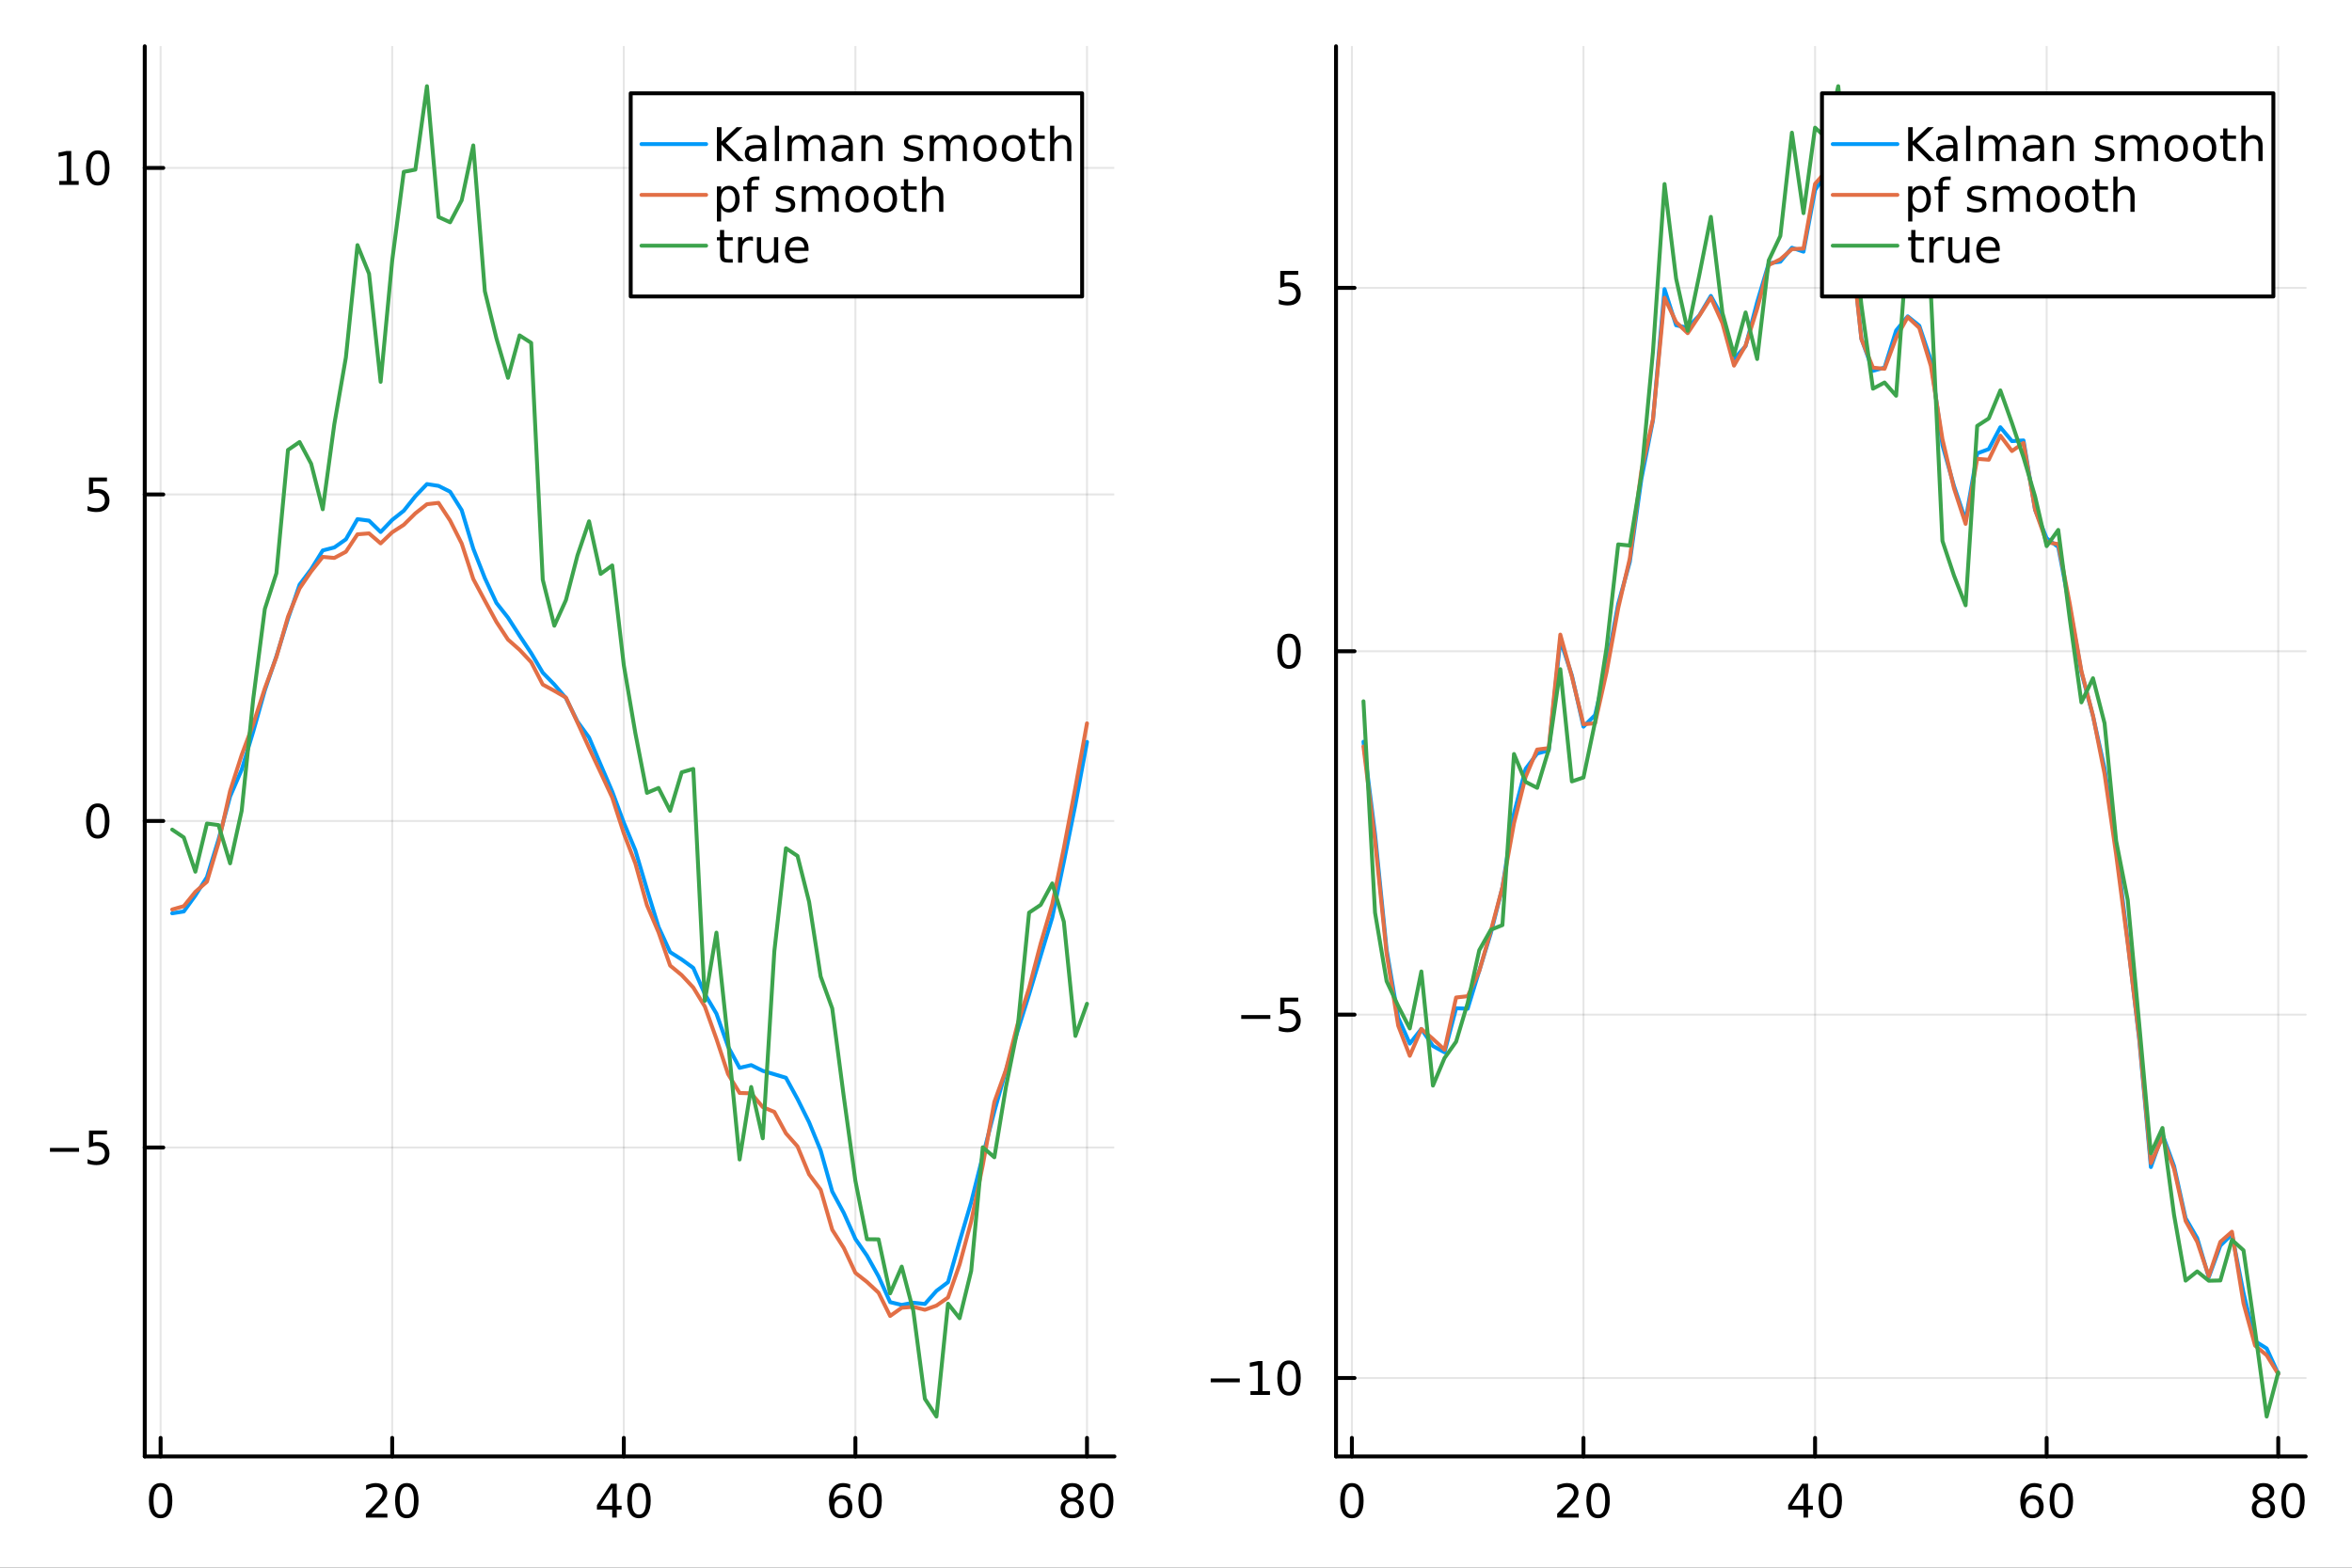 <?xml version="1.0" encoding="utf-8"?>
<svg xmlns="http://www.w3.org/2000/svg" xmlns:xlink="http://www.w3.org/1999/xlink" width="600" height="400" viewBox="0 0 2400 1600">
<rect x="0" y="0" width="2400" height="1600" fill="#333333" stroke="none"/>
<defs>
  <clipPath id="clip340">
    <rect x="0" y="0" width="2400" height="1600"/>
  </clipPath>
</defs>
<path clip-path="url(#clip340)" d="M0 1600 L2400 1600 L2400 0 L0 0  Z" fill="#ffffff" fill-rule="evenodd" fill-opacity="1"/>
<defs>
  <clipPath id="clip341">
    <rect x="480" y="0" width="1681" height="1600"/>
  </clipPath>
</defs>
<path clip-path="url(#clip340)" d="M147.709 1486.45 L1137.18 1486.45 L1137.18 47.244 L147.709 47.244  Z" fill="#ffffff" fill-rule="evenodd" fill-opacity="1"/>
<defs>
  <clipPath id="clip342">
    <rect x="147" y="47" width="990" height="1440"/>
  </clipPath>
</defs>
<polyline clip-path="url(#clip342)" style="stroke:#000000; stroke-linecap:round; stroke-linejoin:round; stroke-width:2; stroke-opacity:0.1; fill:none" points="163.897,1486.45 163.897,47.244 "/>
<polyline clip-path="url(#clip342)" style="stroke:#000000; stroke-linecap:round; stroke-linejoin:round; stroke-width:2; stroke-opacity:0.1; fill:none" points="400.216,1486.45 400.216,47.244 "/>
<polyline clip-path="url(#clip342)" style="stroke:#000000; stroke-linecap:round; stroke-linejoin:round; stroke-width:2; stroke-opacity:0.1; fill:none" points="636.535,1486.45 636.535,47.244 "/>
<polyline clip-path="url(#clip342)" style="stroke:#000000; stroke-linecap:round; stroke-linejoin:round; stroke-width:2; stroke-opacity:0.1; fill:none" points="872.854,1486.45 872.854,47.244 "/>
<polyline clip-path="url(#clip342)" style="stroke:#000000; stroke-linecap:round; stroke-linejoin:round; stroke-width:2; stroke-opacity:0.1; fill:none" points="1109.17,1486.45 1109.17,47.244 "/>
<polyline clip-path="url(#clip342)" style="stroke:#000000; stroke-linecap:round; stroke-linejoin:round; stroke-width:2; stroke-opacity:0.1; fill:none" points="147.709,1171.16 1137.18,1171.16 "/>
<polyline clip-path="url(#clip342)" style="stroke:#000000; stroke-linecap:round; stroke-linejoin:round; stroke-width:2; stroke-opacity:0.1; fill:none" points="147.709,837.9 1137.18,837.9 "/>
<polyline clip-path="url(#clip342)" style="stroke:#000000; stroke-linecap:round; stroke-linejoin:round; stroke-width:2; stroke-opacity:0.1; fill:none" points="147.709,504.638 1137.18,504.638 "/>
<polyline clip-path="url(#clip342)" style="stroke:#000000; stroke-linecap:round; stroke-linejoin:round; stroke-width:2; stroke-opacity:0.1; fill:none" points="147.709,171.376 1137.18,171.376 "/>
<polyline clip-path="url(#clip340)" style="stroke:#000000; stroke-linecap:round; stroke-linejoin:round; stroke-width:4; stroke-opacity:1; fill:none" points="147.709,1486.45 1137.18,1486.45 "/>
<polyline clip-path="url(#clip340)" style="stroke:#000000; stroke-linecap:round; stroke-linejoin:round; stroke-width:4; stroke-opacity:1; fill:none" points="163.897,1486.45 163.897,1467.55 "/>
<polyline clip-path="url(#clip340)" style="stroke:#000000; stroke-linecap:round; stroke-linejoin:round; stroke-width:4; stroke-opacity:1; fill:none" points="400.216,1486.45 400.216,1467.55 "/>
<polyline clip-path="url(#clip340)" style="stroke:#000000; stroke-linecap:round; stroke-linejoin:round; stroke-width:4; stroke-opacity:1; fill:none" points="636.535,1486.45 636.535,1467.55 "/>
<polyline clip-path="url(#clip340)" style="stroke:#000000; stroke-linecap:round; stroke-linejoin:round; stroke-width:4; stroke-opacity:1; fill:none" points="872.854,1486.45 872.854,1467.55 "/>
<polyline clip-path="url(#clip340)" style="stroke:#000000; stroke-linecap:round; stroke-linejoin:round; stroke-width:4; stroke-opacity:1; fill:none" points="1109.17,1486.45 1109.17,1467.55 "/>
<path clip-path="url(#clip340)" d="M163.897 1517.37 Q160.286 1517.37 158.457 1520.93 Q156.652 1524.47 156.652 1531.6 Q156.652 1538.71 158.457 1542.27 Q160.286 1545.82 163.897 1545.82 Q167.531 1545.82 169.337 1542.27 Q171.166 1538.71 171.166 1531.6 Q171.166 1524.47 169.337 1520.93 Q167.531 1517.37 163.897 1517.37 M163.897 1513.66 Q169.707 1513.66 172.763 1518.27 Q175.842 1522.85 175.842 1531.6 Q175.842 1540.33 172.763 1544.94 Q169.707 1549.52 163.897 1549.52 Q158.087 1549.52 155.008 1544.94 Q151.953 1540.33 151.953 1531.6 Q151.953 1522.85 155.008 1518.27 Q158.087 1513.66 163.897 1513.66 Z" fill="#000000" fill-rule="nonzero" fill-opacity="1" /><path clip-path="url(#clip340)" d="M378.99 1544.91 L395.309 1544.91 L395.309 1548.85 L373.365 1548.85 L373.365 1544.91 Q376.027 1542.16 380.61 1537.53 Q385.216 1532.88 386.397 1531.53 Q388.642 1529.01 389.522 1527.27 Q390.425 1525.51 390.425 1523.82 Q390.425 1521.07 388.48 1519.33 Q386.559 1517.6 383.457 1517.6 Q381.258 1517.6 378.804 1518.36 Q376.374 1519.13 373.596 1520.68 L373.596 1515.95 Q376.42 1514.82 378.874 1514.24 Q381.328 1513.66 383.365 1513.66 Q388.735 1513.66 391.929 1516.35 Q395.124 1519.03 395.124 1523.52 Q395.124 1525.65 394.314 1527.57 Q393.527 1529.47 391.42 1532.07 Q390.841 1532.74 387.74 1535.95 Q384.638 1539.15 378.99 1544.91 Z" fill="#000000" fill-rule="nonzero" fill-opacity="1" /><path clip-path="url(#clip340)" d="M415.124 1517.37 Q411.513 1517.37 409.684 1520.93 Q407.878 1524.47 407.878 1531.6 Q407.878 1538.71 409.684 1542.27 Q411.513 1545.82 415.124 1545.82 Q418.758 1545.82 420.563 1542.27 Q422.392 1538.71 422.392 1531.6 Q422.392 1524.47 420.563 1520.93 Q418.758 1517.37 415.124 1517.37 M415.124 1513.66 Q420.934 1513.66 423.989 1518.27 Q427.068 1522.85 427.068 1531.6 Q427.068 1540.33 423.989 1544.94 Q420.934 1549.52 415.124 1549.52 Q409.313 1549.52 406.235 1544.94 Q403.179 1540.33 403.179 1531.6 Q403.179 1522.85 406.235 1518.27 Q409.313 1513.66 415.124 1513.66 Z" fill="#000000" fill-rule="nonzero" fill-opacity="1" /><path clip-path="url(#clip340)" d="M624.707 1518.36 L612.901 1536.81 L624.707 1536.81 L624.707 1518.36 M623.48 1514.29 L629.359 1514.29 L629.359 1536.81 L634.29 1536.81 L634.29 1540.7 L629.359 1540.7 L629.359 1548.85 L624.707 1548.85 L624.707 1540.7 L609.105 1540.7 L609.105 1536.19 L623.48 1514.29 Z" fill="#000000" fill-rule="nonzero" fill-opacity="1" /><path clip-path="url(#clip340)" d="M652.021 1517.37 Q648.41 1517.37 646.582 1520.93 Q644.776 1524.47 644.776 1531.6 Q644.776 1538.71 646.582 1542.27 Q648.41 1545.82 652.021 1545.82 Q655.656 1545.82 657.461 1542.27 Q659.29 1538.71 659.29 1531.6 Q659.29 1524.47 657.461 1520.93 Q655.656 1517.37 652.021 1517.37 M652.021 1513.66 Q657.832 1513.66 660.887 1518.27 Q663.966 1522.85 663.966 1531.6 Q663.966 1540.33 660.887 1544.94 Q657.832 1549.52 652.021 1549.52 Q646.211 1549.52 643.133 1544.94 Q640.077 1540.33 640.077 1531.6 Q640.077 1522.85 643.133 1518.27 Q646.211 1513.66 652.021 1513.66 Z" fill="#000000" fill-rule="nonzero" fill-opacity="1" /><path clip-path="url(#clip340)" d="M858.26 1529.7 Q855.111 1529.7 853.26 1531.86 Q851.431 1534.01 851.431 1537.76 Q851.431 1541.49 853.26 1543.66 Q855.111 1545.82 858.26 1545.82 Q861.408 1545.82 863.236 1543.66 Q865.088 1541.49 865.088 1537.76 Q865.088 1534.01 863.236 1531.86 Q861.408 1529.7 858.26 1529.7 M867.542 1515.05 L867.542 1519.31 Q865.783 1518.48 863.977 1518.04 Q862.195 1517.6 860.436 1517.6 Q855.806 1517.6 853.352 1520.72 Q850.922 1523.85 850.574 1530.17 Q851.94 1528.15 854 1527.09 Q856.061 1526 858.537 1526 Q863.746 1526 866.755 1529.17 Q869.787 1532.32 869.787 1537.76 Q869.787 1543.08 866.639 1546.3 Q863.491 1549.52 858.26 1549.52 Q852.264 1549.52 849.093 1544.94 Q845.922 1540.33 845.922 1531.6 Q845.922 1523.41 849.811 1518.55 Q853.699 1513.66 860.25 1513.66 Q862.01 1513.66 863.792 1514.01 Q865.598 1514.36 867.542 1515.05 Z" fill="#000000" fill-rule="nonzero" fill-opacity="1" /><path clip-path="url(#clip340)" d="M887.843 1517.37 Q884.232 1517.37 882.403 1520.93 Q880.597 1524.47 880.597 1531.6 Q880.597 1538.71 882.403 1542.27 Q884.232 1545.82 887.843 1545.82 Q891.477 1545.82 893.283 1542.27 Q895.111 1538.71 895.111 1531.6 Q895.111 1524.47 893.283 1520.93 Q891.477 1517.37 887.843 1517.37 M887.843 1513.66 Q893.653 1513.66 896.708 1518.27 Q899.787 1522.85 899.787 1531.6 Q899.787 1540.33 896.708 1544.94 Q893.653 1549.52 887.843 1549.52 Q882.033 1549.52 878.954 1544.94 Q875.898 1540.33 875.898 1531.6 Q875.898 1522.85 878.954 1518.27 Q882.033 1513.66 887.843 1513.66 Z" fill="#000000" fill-rule="nonzero" fill-opacity="1" /><path clip-path="url(#clip340)" d="M1094.05 1532.44 Q1090.71 1532.44 1088.79 1534.22 Q1086.89 1536 1086.89 1539.13 Q1086.89 1542.25 1088.79 1544.03 Q1090.71 1545.82 1094.05 1545.82 Q1097.38 1545.82 1099.3 1544.03 Q1101.22 1542.23 1101.22 1539.13 Q1101.22 1536 1099.3 1534.22 Q1097.4 1532.44 1094.05 1532.44 M1089.37 1530.45 Q1086.36 1529.7 1084.67 1527.64 Q1083 1525.58 1083 1522.62 Q1083 1518.48 1085.94 1516.07 Q1088.91 1513.66 1094.05 1513.66 Q1099.21 1513.66 1102.15 1516.07 Q1105.09 1518.48 1105.09 1522.62 Q1105.09 1525.58 1103.4 1527.64 Q1101.73 1529.7 1098.75 1530.45 Q1102.12 1531.23 1104 1533.52 Q1105.9 1535.82 1105.9 1539.13 Q1105.9 1544.15 1102.82 1546.83 Q1099.76 1549.52 1094.05 1549.52 Q1088.33 1549.52 1085.25 1546.83 Q1082.19 1544.15 1082.19 1539.13 Q1082.19 1535.82 1084.09 1533.52 Q1085.99 1531.23 1089.37 1530.45 M1087.66 1523.06 Q1087.66 1525.75 1089.32 1527.25 Q1091.01 1528.76 1094.05 1528.76 Q1097.06 1528.76 1098.75 1527.25 Q1100.46 1525.75 1100.46 1523.06 Q1100.46 1520.38 1098.75 1518.87 Q1097.06 1517.37 1094.05 1517.37 Q1091.01 1517.37 1089.32 1518.87 Q1087.66 1520.38 1087.66 1523.06 Z" fill="#000000" fill-rule="nonzero" fill-opacity="1" /><path clip-path="url(#clip340)" d="M1124.21 1517.37 Q1120.6 1517.37 1118.77 1520.93 Q1116.96 1524.47 1116.96 1531.6 Q1116.96 1538.71 1118.77 1542.27 Q1120.6 1545.82 1124.21 1545.82 Q1127.84 1545.82 1129.65 1542.27 Q1131.48 1538.71 1131.48 1531.6 Q1131.48 1524.47 1129.65 1520.93 Q1127.84 1517.37 1124.21 1517.37 M1124.21 1513.66 Q1130.02 1513.66 1133.07 1518.27 Q1136.15 1522.85 1136.15 1531.6 Q1136.15 1540.33 1133.07 1544.94 Q1130.02 1549.52 1124.21 1549.52 Q1118.4 1549.52 1115.32 1544.94 Q1112.26 1540.33 1112.26 1531.6 Q1112.26 1522.85 1115.32 1518.27 Q1118.4 1513.66 1124.21 1513.66 Z" fill="#000000" fill-rule="nonzero" fill-opacity="1" /><polyline clip-path="url(#clip340)" style="stroke:#000000; stroke-linecap:round; stroke-linejoin:round; stroke-width:4; stroke-opacity:1; fill:none" points="147.709,1486.45 147.709,47.244 "/>
<polyline clip-path="url(#clip340)" style="stroke:#000000; stroke-linecap:round; stroke-linejoin:round; stroke-width:4; stroke-opacity:1; fill:none" points="147.709,1171.16 166.607,1171.16 "/>
<polyline clip-path="url(#clip340)" style="stroke:#000000; stroke-linecap:round; stroke-linejoin:round; stroke-width:4; stroke-opacity:1; fill:none" points="147.709,837.9 166.607,837.9 "/>
<polyline clip-path="url(#clip340)" style="stroke:#000000; stroke-linecap:round; stroke-linejoin:round; stroke-width:4; stroke-opacity:1; fill:none" points="147.709,504.638 166.607,504.638 "/>
<polyline clip-path="url(#clip340)" style="stroke:#000000; stroke-linecap:round; stroke-linejoin:round; stroke-width:4; stroke-opacity:1; fill:none" points="147.709,171.376 166.607,171.376 "/>
<path clip-path="url(#clip340)" d="M50.992 1171.61 L80.668 1171.61 L80.668 1175.55 L50.992 1175.55 L50.992 1171.61 Z" fill="#000000" fill-rule="nonzero" fill-opacity="1" /><path clip-path="url(#clip340)" d="M90.807 1153.88 L109.163 1153.88 L109.163 1157.82 L95.089 1157.82 L95.089 1166.29 Q96.108 1165.94 97.126 1165.78 Q98.145 1165.6 99.163 1165.6 Q104.95 1165.6 108.33 1168.77 Q111.709 1171.94 111.709 1177.35 Q111.709 1182.93 108.237 1186.03 Q104.765 1189.11 98.446 1189.11 Q96.27 1189.11 94.001 1188.74 Q91.756 1188.37 89.348 1187.63 L89.348 1182.93 Q91.432 1184.07 93.654 1184.62 Q95.876 1185.18 98.353 1185.18 Q102.358 1185.18 104.696 1183.07 Q107.033 1180.97 107.033 1177.35 Q107.033 1173.74 104.696 1171.64 Q102.358 1169.53 98.353 1169.53 Q96.478 1169.53 94.603 1169.95 Q92.751 1170.36 90.807 1171.24 L90.807 1153.88 Z" fill="#000000" fill-rule="nonzero" fill-opacity="1" /><path clip-path="url(#clip340)" d="M99.765 823.699 Q96.154 823.699 94.325 827.264 Q92.52 830.805 92.52 837.935 Q92.52 845.041 94.325 848.606 Q96.154 852.148 99.765 852.148 Q103.399 852.148 105.205 848.606 Q107.033 845.041 107.033 837.935 Q107.033 830.805 105.205 827.264 Q103.399 823.699 99.765 823.699 M99.765 819.995 Q105.575 819.995 108.631 824.602 Q111.709 829.185 111.709 837.935 Q111.709 846.662 108.631 851.268 Q105.575 855.852 99.765 855.852 Q93.955 855.852 90.876 851.268 Q87.821 846.662 87.821 837.935 Q87.821 829.185 90.876 824.602 Q93.955 819.995 99.765 819.995 Z" fill="#000000" fill-rule="nonzero" fill-opacity="1" /><path clip-path="url(#clip340)" d="M90.807 487.358 L109.163 487.358 L109.163 491.293 L95.089 491.293 L95.089 499.766 Q96.108 499.418 97.126 499.256 Q98.145 499.071 99.163 499.071 Q104.95 499.071 108.33 502.243 Q111.709 505.414 111.709 510.83 Q111.709 516.409 108.237 519.511 Q104.765 522.59 98.446 522.59 Q96.27 522.59 94.001 522.219 Q91.756 521.849 89.348 521.108 L89.348 516.409 Q91.432 517.543 93.654 518.099 Q95.876 518.654 98.353 518.654 Q102.358 518.654 104.696 516.548 Q107.033 514.442 107.033 510.83 Q107.033 507.219 104.696 505.113 Q102.358 503.006 98.353 503.006 Q96.478 503.006 94.603 503.423 Q92.751 503.84 90.807 504.719 L90.807 487.358 Z" fill="#000000" fill-rule="nonzero" fill-opacity="1" /><path clip-path="url(#clip340)" d="M60.413 184.721 L68.052 184.721 L68.052 158.356 L59.742 160.022 L59.742 155.763 L68.006 154.096 L72.682 154.096 L72.682 184.721 L80.321 184.721 L80.321 188.656 L60.413 188.656 L60.413 184.721 Z" fill="#000000" fill-rule="nonzero" fill-opacity="1" /><path clip-path="url(#clip340)" d="M99.765 157.175 Q96.154 157.175 94.325 160.74 Q92.52 164.282 92.52 171.411 Q92.52 178.518 94.325 182.082 Q96.154 185.624 99.765 185.624 Q103.399 185.624 105.205 182.082 Q107.033 178.518 107.033 171.411 Q107.033 164.282 105.205 160.74 Q103.399 157.175 99.765 157.175 M99.765 153.471 Q105.575 153.471 108.631 158.078 Q111.709 162.661 111.709 171.411 Q111.709 180.138 108.631 184.744 Q105.575 189.328 99.765 189.328 Q93.955 189.328 90.876 184.744 Q87.821 180.138 87.821 171.411 Q87.821 162.661 90.876 158.078 Q93.955 153.471 99.765 153.471 Z" fill="#000000" fill-rule="nonzero" fill-opacity="1" /><polyline clip-path="url(#clip342)" style="stroke:#009af9; stroke-linecap:round; stroke-linejoin:round; stroke-width:4; stroke-opacity:1; fill:none" points="175.713,932.128 187.529,930.246 199.345,913.93 211.161,895.203 222.977,856.818 234.793,812.869 246.609,785.579 258.425,746.564 270.241,704.595 282.057,669.709 293.873,631.541 305.689,596.701 317.505,580.995 329.321,561.793 341.137,558.722 352.952,550.452 364.768,529.823 376.584,531.394 388.4,542.948 400.216,530.621 412.032,521.256 423.848,506.432 435.664,494.074 447.48,495.898 459.296,501.837 471.112,520.682 482.928,559.97 494.744,590.03 506.56,615.363 518.376,630.389 530.192,648.766 542.008,666.528 553.824,686.487 565.64,698.644 577.456,712.431 589.272,736.446 601.088,752.729 612.903,780.373 624.719,807.856 636.535,839.635 648.351,867.905 660.167,907.77 671.983,946.052 683.799,971.725 695.615,979.262 707.431,987.865 719.247,1014.61 731.063,1034.55 742.879,1068.02 754.695,1089.87 766.511,1087.06 778.327,1092.9 790.143,1096.43 801.959,1099.98 813.775,1121.61 825.591,1145.37 837.407,1174.2 849.223,1216.09 861.038,1237.96 872.854,1264.49 884.67,1281.53 896.486,1302.76 908.302,1328.99 920.118,1331.81 931.934,1329.56 943.75,1330.87 955.566,1317.5 967.382,1308.58 979.198,1266.91 991.014,1226.93 1002.83,1179.84 1014.65,1134.28 1026.46,1092.49 1038.28,1052.68 1050.09,1014.92 1061.91,975.516 1073.73,936.401 1085.54,879.68 1097.36,821.081 1109.17,757.23 "/>
<polyline clip-path="url(#clip342)" style="stroke:#e26f46; stroke-linecap:round; stroke-linejoin:round; stroke-width:4; stroke-opacity:1; fill:none" points="175.713,928.25 187.529,924.856 199.345,910.21 211.161,899.878 222.977,860.283 234.793,807.273 246.609,770.528 258.425,738.942 270.241,702.53 282.057,670.564 293.873,629.392 305.689,600.585 317.505,583.238 329.321,568.354 341.137,569.442 352.952,563.144 364.768,545.32 376.584,544.382 388.4,554.578 400.216,543.247 412.032,535.608 423.848,523.902 435.664,514.602 447.48,513.251 459.296,531.271 471.112,554.69 482.928,590.959 494.744,613.031 506.56,634.758 518.376,652.778 530.192,663.222 542.008,675.784 553.824,698.646 565.64,705.067 577.456,711.903 589.272,737.438 601.088,763.34 612.903,788.5 624.719,813.968 636.535,850.531 648.351,881.329 660.167,923.931 671.983,951.498 683.799,985.45 695.615,995.232 707.431,1007.88 719.247,1027.31 731.063,1060.35 742.879,1096.13 754.695,1115.5 766.511,1115.86 778.327,1129.9 790.143,1134.83 801.959,1156.7 813.775,1170.02 825.591,1198.54 837.407,1214.2 849.223,1255.11 861.038,1273.68 872.854,1299.11 884.67,1308.38 896.486,1319.37 908.302,1343.12 920.118,1334.72 931.934,1333.76 943.75,1336.79 955.566,1332.52 967.382,1324.24 979.198,1290.51 991.014,1246.63 1002.83,1189.16 1014.65,1124.64 1026.46,1091.95 1038.28,1045.51 1050.09,1008.36 1061.91,963.021 1073.73,922.791 1085.54,865.71 1097.36,803.627 1109.17,738.268 "/>
<polyline clip-path="url(#clip342)" style="stroke:#3da44d; stroke-linecap:round; stroke-linejoin:round; stroke-width:4; stroke-opacity:1; fill:none" points="175.713,846.692 187.529,854.677 199.345,889.656 211.161,840.532 222.977,842.104 234.793,881.138 246.609,827.45 258.425,713.179 270.241,621.481 282.057,585.022 293.873,459.225 305.689,451.115 317.505,473.299 329.321,519.765 341.137,432.937 352.952,364.731 364.768,250.188 376.584,279.366 388.4,389.703 400.216,265.733 412.032,175.366 423.848,173.12 435.664,87.976 447.48,221.451 459.296,226.876 471.112,204.372 482.928,148.42 494.744,297.223 506.56,345.338 518.376,385.61 530.192,342.313 542.008,349.9 553.824,591.578 565.64,638.625 577.456,612.503 589.272,566.803 601.088,532.047 612.903,585.756 624.719,577.094 636.535,678.885 648.351,748.436 660.167,809.202 671.983,804.195 683.799,827.496 695.615,788.22 707.431,784.769 719.247,1021.44 731.063,951.877 742.879,1062.15 754.695,1183.39 766.511,1109.39 778.327,1161.78 790.143,970.918 801.959,865.744 813.775,873.565 825.591,920.35 837.407,996.646 849.223,1029.19 861.038,1119.52 872.854,1205.14 884.67,1264.79 896.486,1264.9 908.302,1320.03 920.118,1292.71 931.934,1337.73 943.75,1427.62 955.566,1445.72 967.382,1330.57 979.198,1345.41 991.014,1297.06 1002.83,1170.91 1014.65,1181.13 1026.46,1109.44 1038.28,1050.43 1050.09,931.448 1061.91,923.531 1073.73,901.62 1085.54,940.677 1097.36,1057.27 1109.17,1024.47 "/>
<path clip-path="url(#clip340)" d="M643.584 302.578 L1104.2 302.578 L1104.2 95.218 L643.584 95.218  Z" fill="#ffffff" fill-rule="evenodd" fill-opacity="1"/>
<polyline clip-path="url(#clip340)" style="stroke:#000000; stroke-linecap:round; stroke-linejoin:round; stroke-width:4; stroke-opacity:1; fill:none" points="643.584,302.578 1104.2,302.578 1104.2,95.218 643.584,95.218 643.584,302.578 "/>
<polyline clip-path="url(#clip340)" style="stroke:#009af9; stroke-linecap:round; stroke-linejoin:round; stroke-width:4; stroke-opacity:1; fill:none" points="654.578,147.058 720.542,147.058 "/>
<path clip-path="url(#clip340)" d="M731.536 129.778 L736.212 129.778 L736.212 144.384 L751.721 129.778 L757.74 129.778 L740.587 145.889 L758.967 164.338 L752.809 164.338 L736.212 147.694 L736.212 164.338 L731.536 164.338 L731.536 129.778 Z" fill="#000000" fill-rule="nonzero" fill-opacity="1" /><path clip-path="url(#clip340)" d="M773.388 151.305 Q768.226 151.305 766.235 152.486 Q764.244 153.666 764.244 156.514 Q764.244 158.782 765.726 160.125 Q767.23 161.444 769.8 161.444 Q773.342 161.444 775.471 158.944 Q777.624 156.421 777.624 152.254 L777.624 151.305 L773.388 151.305 M781.883 149.546 L781.883 164.338 L777.624 164.338 L777.624 160.402 Q776.166 162.763 773.99 163.898 Q771.814 165.009 768.666 165.009 Q764.684 165.009 762.323 162.787 Q759.985 160.541 759.985 156.791 Q759.985 152.416 762.902 150.194 Q765.842 147.972 771.652 147.972 L777.624 147.972 L777.624 147.555 Q777.624 144.615 775.679 143.018 Q773.758 141.398 770.263 141.398 Q768.041 141.398 765.934 141.93 Q763.828 142.463 761.883 143.527 L761.883 139.592 Q764.221 138.69 766.42 138.25 Q768.619 137.787 770.703 137.787 Q776.328 137.787 779.105 140.703 Q781.883 143.62 781.883 149.546 Z" fill="#000000" fill-rule="nonzero" fill-opacity="1" /><path clip-path="url(#clip340)" d="M790.656 128.319 L794.915 128.319 L794.915 164.338 L790.656 164.338 L790.656 128.319 Z" fill="#000000" fill-rule="nonzero" fill-opacity="1" /><path clip-path="url(#clip340)" d="M824.013 143.389 Q825.61 140.518 827.832 139.153 Q830.054 137.787 833.063 137.787 Q837.114 137.787 839.313 140.634 Q841.512 143.458 841.512 148.689 L841.512 164.338 L837.23 164.338 L837.23 148.828 Q837.23 145.102 835.911 143.296 Q834.591 141.49 831.883 141.49 Q828.573 141.49 826.651 143.69 Q824.73 145.889 824.73 149.685 L824.73 164.338 L820.448 164.338 L820.448 148.828 Q820.448 145.078 819.128 143.296 Q817.809 141.49 815.054 141.49 Q811.79 141.49 809.869 143.713 Q807.948 145.912 807.948 149.685 L807.948 164.338 L803.665 164.338 L803.665 138.412 L807.948 138.412 L807.948 142.44 Q809.406 140.055 811.443 138.921 Q813.48 137.787 816.281 137.787 Q819.105 137.787 821.073 139.222 Q823.063 140.657 824.013 143.389 Z" fill="#000000" fill-rule="nonzero" fill-opacity="1" /><path clip-path="url(#clip340)" d="M861.79 151.305 Q856.628 151.305 854.637 152.486 Q852.647 153.666 852.647 156.514 Q852.647 158.782 854.128 160.125 Q855.633 161.444 858.202 161.444 Q861.744 161.444 863.873 158.944 Q866.026 156.421 866.026 152.254 L866.026 151.305 L861.79 151.305 M870.285 149.546 L870.285 164.338 L866.026 164.338 L866.026 160.402 Q864.568 162.763 862.392 163.898 Q860.216 165.009 857.068 165.009 Q853.086 165.009 850.725 162.787 Q848.387 160.541 848.387 156.791 Q848.387 152.416 851.304 150.194 Q854.244 147.972 860.054 147.972 L866.026 147.972 L866.026 147.555 Q866.026 144.615 864.082 143.018 Q862.161 141.398 858.665 141.398 Q856.443 141.398 854.336 141.93 Q852.23 142.463 850.286 143.527 L850.286 139.592 Q852.624 138.69 854.823 138.25 Q857.022 137.787 859.105 137.787 Q864.73 137.787 867.508 140.703 Q870.285 143.62 870.285 149.546 Z" fill="#000000" fill-rule="nonzero" fill-opacity="1" /><path clip-path="url(#clip340)" d="M900.609 148.689 L900.609 164.338 L896.35 164.338 L896.35 148.828 Q896.35 145.148 894.915 143.319 Q893.48 141.49 890.609 141.49 Q887.16 141.49 885.17 143.69 Q883.179 145.889 883.179 149.685 L883.179 164.338 L878.897 164.338 L878.897 138.412 L883.179 138.412 L883.179 142.44 Q884.707 140.102 886.767 138.944 Q888.85 137.787 891.558 137.787 Q896.026 137.787 898.318 140.565 Q900.609 143.319 900.609 148.689 Z" fill="#000000" fill-rule="nonzero" fill-opacity="1" /><path clip-path="url(#clip340)" d="M940.702 139.176 L940.702 143.203 Q938.896 142.277 936.952 141.815 Q935.007 141.352 932.924 141.352 Q929.753 141.352 928.156 142.324 Q926.581 143.296 926.581 145.24 Q926.581 146.722 927.716 147.578 Q928.85 148.412 932.276 149.176 L933.734 149.5 Q938.271 150.472 940.169 152.254 Q942.091 154.014 942.091 157.185 Q942.091 160.796 939.22 162.902 Q936.373 165.009 931.373 165.009 Q929.29 165.009 927.021 164.592 Q924.776 164.199 922.276 163.388 L922.276 158.99 Q924.637 160.217 926.929 160.842 Q929.22 161.444 931.466 161.444 Q934.475 161.444 936.095 160.426 Q937.716 159.384 937.716 157.509 Q937.716 155.773 936.535 154.847 Q935.378 153.921 931.419 153.064 L929.938 152.717 Q925.98 151.884 924.22 150.171 Q922.461 148.435 922.461 145.426 Q922.461 141.768 925.054 139.778 Q927.646 137.787 932.415 137.787 Q934.776 137.787 936.859 138.134 Q938.943 138.481 940.702 139.176 Z" fill="#000000" fill-rule="nonzero" fill-opacity="1" /><path clip-path="url(#clip340)" d="M969.058 143.389 Q970.655 140.518 972.878 139.153 Q975.1 137.787 978.109 137.787 Q982.16 137.787 984.359 140.634 Q986.558 143.458 986.558 148.689 L986.558 164.338 L982.276 164.338 L982.276 148.828 Q982.276 145.102 980.956 143.296 Q979.637 141.49 976.928 141.49 Q973.618 141.49 971.697 143.69 Q969.776 145.889 969.776 149.685 L969.776 164.338 L965.493 164.338 L965.493 148.828 Q965.493 145.078 964.174 143.296 Q962.854 141.49 960.1 141.49 Q956.836 141.49 954.915 143.713 Q952.993 145.912 952.993 149.685 L952.993 164.338 L948.711 164.338 L948.711 138.412 L952.993 138.412 L952.993 142.44 Q954.452 140.055 956.489 138.921 Q958.526 137.787 961.327 137.787 Q964.151 137.787 966.118 139.222 Q968.109 140.657 969.058 143.389 Z" fill="#000000" fill-rule="nonzero" fill-opacity="1" /><path clip-path="url(#clip340)" d="M1005.1 141.398 Q1001.67 141.398 999.683 144.083 Q997.692 146.745 997.692 151.398 Q997.692 156.051 999.66 158.736 Q1001.65 161.398 1005.1 161.398 Q1008.5 161.398 1010.49 158.713 Q1012.48 156.027 1012.48 151.398 Q1012.48 146.791 1010.49 144.106 Q1008.5 141.398 1005.1 141.398 M1005.1 137.787 Q1010.66 137.787 1013.83 141.398 Q1017 145.009 1017 151.398 Q1017 157.764 1013.83 161.398 Q1010.66 165.009 1005.1 165.009 Q999.521 165.009 996.35 161.398 Q993.201 157.764 993.201 151.398 Q993.201 145.009 996.35 141.398 Q999.521 137.787 1005.1 137.787 Z" fill="#000000" fill-rule="nonzero" fill-opacity="1" /><path clip-path="url(#clip340)" d="M1034.1 141.398 Q1030.68 141.398 1028.69 144.083 Q1026.7 146.745 1026.7 151.398 Q1026.7 156.051 1028.66 158.736 Q1030.65 161.398 1034.1 161.398 Q1037.51 161.398 1039.5 158.713 Q1041.49 156.027 1041.49 151.398 Q1041.49 146.791 1039.5 144.106 Q1037.51 141.398 1034.1 141.398 M1034.1 137.787 Q1039.66 137.787 1042.83 141.398 Q1046 145.009 1046 151.398 Q1046 157.764 1042.83 161.398 Q1039.66 165.009 1034.1 165.009 Q1028.53 165.009 1025.35 161.398 Q1022.21 157.764 1022.21 151.398 Q1022.21 145.009 1025.35 141.398 Q1028.53 137.787 1034.1 137.787 Z" fill="#000000" fill-rule="nonzero" fill-opacity="1" /><path clip-path="url(#clip340)" d="M1057.28 131.051 L1057.28 138.412 L1066.05 138.412 L1066.05 141.722 L1057.28 141.722 L1057.28 155.796 Q1057.28 158.967 1058.13 159.87 Q1059.01 160.773 1061.67 160.773 L1066.05 160.773 L1066.05 164.338 L1061.67 164.338 Q1056.74 164.338 1054.87 162.509 Q1052.99 160.657 1052.99 155.796 L1052.99 141.722 L1049.87 141.722 L1049.87 138.412 L1052.99 138.412 L1052.99 131.051 L1057.28 131.051 Z" fill="#000000" fill-rule="nonzero" fill-opacity="1" /><path clip-path="url(#clip340)" d="M1093.2 148.689 L1093.2 164.338 L1088.94 164.338 L1088.94 148.828 Q1088.94 145.148 1087.51 143.319 Q1086.07 141.49 1083.2 141.49 Q1079.75 141.49 1077.76 143.69 Q1075.77 145.889 1075.77 149.685 L1075.77 164.338 L1071.49 164.338 L1071.49 128.319 L1075.77 128.319 L1075.77 142.44 Q1077.3 140.102 1079.36 138.944 Q1081.44 137.787 1084.15 137.787 Q1088.62 137.787 1090.91 140.565 Q1093.2 143.319 1093.2 148.689 Z" fill="#000000" fill-rule="nonzero" fill-opacity="1" /><polyline clip-path="url(#clip340)" style="stroke:#e26f46; stroke-linecap:round; stroke-linejoin:round; stroke-width:4; stroke-opacity:1; fill:none" points="654.578,198.898 720.542,198.898 "/>
<path clip-path="url(#clip340)" d="M735.819 212.289 L735.819 226.039 L731.536 226.039 L731.536 190.252 L735.819 190.252 L735.819 194.187 Q737.161 191.872 739.198 190.761 Q741.258 189.627 744.106 189.627 Q748.828 189.627 751.768 193.377 Q754.731 197.127 754.731 203.238 Q754.731 209.349 751.768 213.099 Q748.828 216.849 744.106 216.849 Q741.258 216.849 739.198 215.738 Q737.161 214.603 735.819 212.289 M750.309 203.238 Q750.309 198.539 748.365 195.877 Q746.444 193.192 743.064 193.192 Q739.684 193.192 737.74 195.877 Q735.819 198.539 735.819 203.238 Q735.819 207.937 737.74 210.622 Q739.684 213.284 743.064 213.284 Q746.444 213.284 748.365 210.622 Q750.309 207.937 750.309 203.238 Z" fill="#000000" fill-rule="nonzero" fill-opacity="1" /><path clip-path="url(#clip340)" d="M774.916 180.159 L774.916 183.701 L770.842 183.701 Q768.55 183.701 767.647 184.627 Q766.767 185.553 766.767 187.96 L766.767 190.252 L773.781 190.252 L773.781 193.562 L766.767 193.562 L766.767 216.178 L762.485 216.178 L762.485 193.562 L758.411 193.562 L758.411 190.252 L762.485 190.252 L762.485 188.446 Q762.485 184.118 764.499 182.15 Q766.513 180.159 770.888 180.159 L774.916 180.159 Z" fill="#000000" fill-rule="nonzero" fill-opacity="1" /><path clip-path="url(#clip340)" d="M810.077 191.016 L810.077 195.043 Q808.272 194.117 806.327 193.655 Q804.383 193.192 802.3 193.192 Q799.128 193.192 797.531 194.164 Q795.957 195.136 795.957 197.08 Q795.957 198.562 797.091 199.418 Q798.226 200.252 801.652 201.016 L803.11 201.34 Q807.647 202.312 809.545 204.094 Q811.466 205.854 811.466 209.025 Q811.466 212.636 808.596 214.742 Q805.749 216.849 800.749 216.849 Q798.665 216.849 796.397 216.432 Q794.152 216.039 791.652 215.228 L791.652 210.83 Q794.013 212.057 796.304 212.682 Q798.596 213.284 800.841 213.284 Q803.851 213.284 805.471 212.266 Q807.091 211.224 807.091 209.349 Q807.091 207.613 805.911 206.687 Q804.753 205.761 800.795 204.904 L799.314 204.557 Q795.355 203.724 793.596 202.011 Q791.837 200.275 791.837 197.266 Q791.837 193.608 794.429 191.618 Q797.022 189.627 801.79 189.627 Q804.152 189.627 806.235 189.974 Q808.318 190.321 810.077 191.016 Z" fill="#000000" fill-rule="nonzero" fill-opacity="1" /><path clip-path="url(#clip340)" d="M838.434 195.229 Q840.031 192.358 842.253 190.993 Q844.475 189.627 847.485 189.627 Q851.536 189.627 853.735 192.474 Q855.934 195.298 855.934 200.529 L855.934 216.178 L851.651 216.178 L851.651 200.668 Q851.651 196.942 850.332 195.136 Q849.012 193.33 846.304 193.33 Q842.994 193.33 841.073 195.53 Q839.151 197.729 839.151 201.525 L839.151 216.178 L834.869 216.178 L834.869 200.668 Q834.869 196.918 833.55 195.136 Q832.23 193.33 829.475 193.33 Q826.212 193.33 824.29 195.553 Q822.369 197.752 822.369 201.525 L822.369 216.178 L818.087 216.178 L818.087 190.252 L822.369 190.252 L822.369 194.28 Q823.827 191.895 825.864 190.761 Q827.901 189.627 830.702 189.627 Q833.526 189.627 835.494 191.062 Q837.485 192.497 838.434 195.229 Z" fill="#000000" fill-rule="nonzero" fill-opacity="1" /><path clip-path="url(#clip340)" d="M874.475 193.238 Q871.049 193.238 869.059 195.923 Q867.068 198.585 867.068 203.238 Q867.068 207.891 869.035 210.576 Q871.026 213.238 874.475 213.238 Q877.878 213.238 879.869 210.553 Q881.859 207.867 881.859 203.238 Q881.859 198.631 879.869 195.946 Q877.878 193.238 874.475 193.238 M874.475 189.627 Q880.031 189.627 883.202 193.238 Q886.373 196.849 886.373 203.238 Q886.373 209.604 883.202 213.238 Q880.031 216.849 874.475 216.849 Q868.897 216.849 865.725 213.238 Q862.577 209.604 862.577 203.238 Q862.577 196.849 865.725 193.238 Q868.897 189.627 874.475 189.627 Z" fill="#000000" fill-rule="nonzero" fill-opacity="1" /><path clip-path="url(#clip340)" d="M903.48 193.238 Q900.054 193.238 898.063 195.923 Q896.072 198.585 896.072 203.238 Q896.072 207.891 898.04 210.576 Q900.031 213.238 903.48 213.238 Q906.882 213.238 908.873 210.553 Q910.864 207.867 910.864 203.238 Q910.864 198.631 908.873 195.946 Q906.882 193.238 903.48 193.238 M903.48 189.627 Q909.035 189.627 912.207 193.238 Q915.378 196.849 915.378 203.238 Q915.378 209.604 912.207 213.238 Q909.035 216.849 903.48 216.849 Q897.901 216.849 894.73 213.238 Q891.582 209.604 891.582 203.238 Q891.582 196.849 894.73 193.238 Q897.901 189.627 903.48 189.627 Z" fill="#000000" fill-rule="nonzero" fill-opacity="1" /><path clip-path="url(#clip340)" d="M926.651 182.891 L926.651 190.252 L935.424 190.252 L935.424 193.562 L926.651 193.562 L926.651 207.636 Q926.651 210.807 927.507 211.71 Q928.387 212.613 931.049 212.613 L935.424 212.613 L935.424 216.178 L931.049 216.178 Q926.118 216.178 924.244 214.349 Q922.369 212.497 922.369 207.636 L922.369 193.562 L919.244 193.562 L919.244 190.252 L922.369 190.252 L922.369 182.891 L926.651 182.891 Z" fill="#000000" fill-rule="nonzero" fill-opacity="1" /><path clip-path="url(#clip340)" d="M962.577 200.529 L962.577 216.178 L958.317 216.178 L958.317 200.668 Q958.317 196.988 956.882 195.159 Q955.447 193.33 952.577 193.33 Q949.128 193.33 947.137 195.53 Q945.146 197.729 945.146 201.525 L945.146 216.178 L940.864 216.178 L940.864 180.159 L945.146 180.159 L945.146 194.28 Q946.674 191.942 948.734 190.784 Q950.817 189.627 953.526 189.627 Q957.993 189.627 960.285 192.405 Q962.577 195.159 962.577 200.529 Z" fill="#000000" fill-rule="nonzero" fill-opacity="1" /><polyline clip-path="url(#clip340)" style="stroke:#3da44d; stroke-linecap:round; stroke-linejoin:round; stroke-width:4; stroke-opacity:1; fill:none" points="654.578,250.738 720.542,250.738 "/>
<path clip-path="url(#clip340)" d="M738.944 234.731 L738.944 242.092 L747.717 242.092 L747.717 245.402 L738.944 245.402 L738.944 259.476 Q738.944 262.647 739.8 263.55 Q740.68 264.453 743.342 264.453 L747.717 264.453 L747.717 268.018 L743.342 268.018 Q738.411 268.018 736.536 266.189 Q734.661 264.337 734.661 259.476 L734.661 245.402 L731.536 245.402 L731.536 242.092 L734.661 242.092 L734.661 234.731 L738.944 234.731 Z" fill="#000000" fill-rule="nonzero" fill-opacity="1" /><path clip-path="url(#clip340)" d="M768.342 246.073 Q767.624 245.657 766.767 245.471 Q765.934 245.263 764.916 245.263 Q761.305 245.263 759.36 247.624 Q757.439 249.962 757.439 254.36 L757.439 268.018 L753.156 268.018 L753.156 242.092 L757.439 242.092 L757.439 246.12 Q758.781 243.758 760.934 242.624 Q763.087 241.467 766.166 241.467 Q766.605 241.467 767.138 241.536 Q767.67 241.583 768.318 241.698 L768.342 246.073 Z" fill="#000000" fill-rule="nonzero" fill-opacity="1" /><path clip-path="url(#clip340)" d="M772.369 257.786 L772.369 242.092 L776.629 242.092 L776.629 257.624 Q776.629 261.305 778.064 263.156 Q779.499 264.985 782.369 264.985 Q785.818 264.985 787.809 262.786 Q789.823 260.587 789.823 256.791 L789.823 242.092 L794.082 242.092 L794.082 268.018 L789.823 268.018 L789.823 264.036 Q788.272 266.397 786.212 267.555 Q784.175 268.689 781.466 268.689 Q776.999 268.689 774.684 265.911 Q772.369 263.133 772.369 257.786 M783.087 241.467 L783.087 241.467 Z" fill="#000000" fill-rule="nonzero" fill-opacity="1" /><path clip-path="url(#clip340)" d="M825.031 253.99 L825.031 256.073 L805.448 256.073 Q805.726 260.471 808.087 262.786 Q810.471 265.078 814.707 265.078 Q817.161 265.078 819.452 264.476 Q821.767 263.874 824.036 262.67 L824.036 266.698 Q821.744 267.67 819.337 268.18 Q816.929 268.689 814.452 268.689 Q808.249 268.689 804.615 265.078 Q801.003 261.467 801.003 255.309 Q801.003 248.944 804.429 245.217 Q807.878 241.467 813.712 241.467 Q818.943 241.467 821.976 244.846 Q825.031 248.203 825.031 253.99 M820.772 252.74 Q820.726 249.245 818.804 247.161 Q816.906 245.078 813.758 245.078 Q810.193 245.078 808.04 247.092 Q805.911 249.106 805.587 252.763 L820.772 252.74 Z" fill="#000000" fill-rule="nonzero" fill-opacity="1" /><path clip-path="url(#clip340)" d="M1363.29 1486.45 L2352.76 1486.45 L2352.76 47.244 L1363.29 47.244  Z" fill="#ffffff" fill-rule="evenodd" fill-opacity="1"/>
<defs>
  <clipPath id="clip343">
    <rect x="1363" y="47" width="990" height="1440"/>
  </clipPath>
</defs>
<polyline clip-path="url(#clip343)" style="stroke:#000000; stroke-linecap:round; stroke-linejoin:round; stroke-width:2; stroke-opacity:0.1; fill:none" points="1379.48,1486.45 1379.48,47.244 "/>
<polyline clip-path="url(#clip343)" style="stroke:#000000; stroke-linecap:round; stroke-linejoin:round; stroke-width:2; stroke-opacity:0.1; fill:none" points="1615.79,1486.45 1615.79,47.244 "/>
<polyline clip-path="url(#clip343)" style="stroke:#000000; stroke-linecap:round; stroke-linejoin:round; stroke-width:2; stroke-opacity:0.1; fill:none" points="1852.11,1486.45 1852.11,47.244 "/>
<polyline clip-path="url(#clip343)" style="stroke:#000000; stroke-linecap:round; stroke-linejoin:round; stroke-width:2; stroke-opacity:0.1; fill:none" points="2088.43,1486.45 2088.43,47.244 "/>
<polyline clip-path="url(#clip343)" style="stroke:#000000; stroke-linecap:round; stroke-linejoin:round; stroke-width:2; stroke-opacity:0.1; fill:none" points="2324.75,1486.45 2324.75,47.244 "/>
<polyline clip-path="url(#clip343)" style="stroke:#000000; stroke-linecap:round; stroke-linejoin:round; stroke-width:2; stroke-opacity:0.1; fill:none" points="1363.29,1406.41 2352.76,1406.41 "/>
<polyline clip-path="url(#clip343)" style="stroke:#000000; stroke-linecap:round; stroke-linejoin:round; stroke-width:2; stroke-opacity:0.1; fill:none" points="1363.29,1035.54 2352.76,1035.54 "/>
<polyline clip-path="url(#clip343)" style="stroke:#000000; stroke-linecap:round; stroke-linejoin:round; stroke-width:2; stroke-opacity:0.1; fill:none" points="1363.29,664.658 2352.76,664.658 "/>
<polyline clip-path="url(#clip343)" style="stroke:#000000; stroke-linecap:round; stroke-linejoin:round; stroke-width:2; stroke-opacity:0.1; fill:none" points="1363.29,293.78 2352.76,293.78 "/>
<polyline clip-path="url(#clip340)" style="stroke:#000000; stroke-linecap:round; stroke-linejoin:round; stroke-width:4; stroke-opacity:1; fill:none" points="1363.29,1486.45 2352.76,1486.45 "/>
<polyline clip-path="url(#clip340)" style="stroke:#000000; stroke-linecap:round; stroke-linejoin:round; stroke-width:4; stroke-opacity:1; fill:none" points="1379.48,1486.45 1379.48,1467.55 "/>
<polyline clip-path="url(#clip340)" style="stroke:#000000; stroke-linecap:round; stroke-linejoin:round; stroke-width:4; stroke-opacity:1; fill:none" points="1615.79,1486.45 1615.79,1467.55 "/>
<polyline clip-path="url(#clip340)" style="stroke:#000000; stroke-linecap:round; stroke-linejoin:round; stroke-width:4; stroke-opacity:1; fill:none" points="1852.11,1486.45 1852.11,1467.55 "/>
<polyline clip-path="url(#clip340)" style="stroke:#000000; stroke-linecap:round; stroke-linejoin:round; stroke-width:4; stroke-opacity:1; fill:none" points="2088.43,1486.45 2088.43,1467.55 "/>
<polyline clip-path="url(#clip340)" style="stroke:#000000; stroke-linecap:round; stroke-linejoin:round; stroke-width:4; stroke-opacity:1; fill:none" points="2324.75,1486.45 2324.75,1467.55 "/>
<path clip-path="url(#clip340)" d="M1379.48 1517.37 Q1375.86 1517.37 1374.04 1520.93 Q1372.23 1524.47 1372.23 1531.6 Q1372.23 1538.71 1374.04 1542.27 Q1375.86 1545.82 1379.48 1545.82 Q1383.11 1545.82 1384.92 1542.27 Q1386.74 1538.71 1386.74 1531.6 Q1386.74 1524.47 1384.92 1520.93 Q1383.11 1517.37 1379.48 1517.37 M1379.48 1513.66 Q1385.29 1513.66 1388.34 1518.27 Q1391.42 1522.85 1391.42 1531.6 Q1391.42 1540.33 1388.34 1544.94 Q1385.29 1549.52 1379.48 1549.52 Q1373.67 1549.52 1370.59 1544.94 Q1367.53 1540.33 1367.53 1531.6 Q1367.53 1522.85 1370.59 1518.27 Q1373.67 1513.66 1379.48 1513.66 Z" fill="#000000" fill-rule="nonzero" fill-opacity="1" /><path clip-path="url(#clip340)" d="M1594.57 1544.91 L1610.89 1544.91 L1610.89 1548.85 L1588.94 1548.85 L1588.94 1544.91 Q1591.61 1542.16 1596.19 1537.53 Q1600.8 1532.88 1601.98 1531.53 Q1604.22 1529.01 1605.1 1527.27 Q1606 1525.51 1606 1523.82 Q1606 1521.07 1604.06 1519.33 Q1602.14 1517.6 1599.04 1517.6 Q1596.84 1517.6 1594.38 1518.36 Q1591.95 1519.13 1589.17 1520.68 L1589.17 1515.95 Q1592 1514.82 1594.45 1514.24 Q1596.91 1513.66 1598.94 1513.66 Q1604.31 1513.66 1607.51 1516.35 Q1610.7 1519.03 1610.7 1523.52 Q1610.7 1525.65 1609.89 1527.57 Q1609.11 1529.47 1607 1532.07 Q1606.42 1532.74 1603.32 1535.95 Q1600.22 1539.15 1594.57 1544.91 Z" fill="#000000" fill-rule="nonzero" fill-opacity="1" /><path clip-path="url(#clip340)" d="M1630.7 1517.37 Q1627.09 1517.37 1625.26 1520.93 Q1623.46 1524.47 1623.46 1531.6 Q1623.46 1538.71 1625.26 1542.27 Q1627.09 1545.82 1630.7 1545.82 Q1634.34 1545.82 1636.14 1542.27 Q1637.97 1538.71 1637.97 1531.6 Q1637.97 1524.47 1636.14 1520.93 Q1634.34 1517.37 1630.7 1517.37 M1630.7 1513.66 Q1636.51 1513.66 1639.57 1518.27 Q1642.65 1522.85 1642.65 1531.6 Q1642.65 1540.33 1639.57 1544.94 Q1636.51 1549.52 1630.7 1549.52 Q1624.89 1549.52 1621.81 1544.94 Q1618.76 1540.33 1618.76 1531.6 Q1618.76 1522.85 1621.81 1518.27 Q1624.89 1513.66 1630.7 1513.66 Z" fill="#000000" fill-rule="nonzero" fill-opacity="1" /><path clip-path="url(#clip340)" d="M1840.29 1518.36 L1828.48 1536.81 L1840.29 1536.81 L1840.29 1518.36 M1839.06 1514.29 L1844.94 1514.29 L1844.94 1536.81 L1849.87 1536.81 L1849.87 1540.7 L1844.94 1540.7 L1844.94 1548.85 L1840.29 1548.85 L1840.29 1540.7 L1824.68 1540.7 L1824.68 1536.19 L1839.06 1514.29 Z" fill="#000000" fill-rule="nonzero" fill-opacity="1" /><path clip-path="url(#clip340)" d="M1867.6 1517.37 Q1863.99 1517.37 1862.16 1520.93 Q1860.35 1524.47 1860.35 1531.6 Q1860.35 1538.71 1862.16 1542.27 Q1863.99 1545.82 1867.6 1545.82 Q1871.23 1545.82 1873.04 1542.27 Q1874.87 1538.71 1874.87 1531.6 Q1874.87 1524.47 1873.04 1520.93 Q1871.23 1517.37 1867.6 1517.37 M1867.6 1513.66 Q1873.41 1513.66 1876.47 1518.27 Q1879.54 1522.85 1879.54 1531.6 Q1879.54 1540.33 1876.47 1544.94 Q1873.41 1549.52 1867.6 1549.52 Q1861.79 1549.52 1858.71 1544.94 Q1855.66 1540.33 1855.66 1531.6 Q1855.66 1522.85 1858.71 1518.27 Q1861.79 1513.66 1867.6 1513.66 Z" fill="#000000" fill-rule="nonzero" fill-opacity="1" /><path clip-path="url(#clip340)" d="M2073.84 1529.7 Q2070.69 1529.7 2068.84 1531.86 Q2067.01 1534.01 2067.01 1537.76 Q2067.01 1541.49 2068.84 1543.66 Q2070.69 1545.82 2073.84 1545.82 Q2076.99 1545.82 2078.82 1543.66 Q2080.67 1541.49 2080.67 1537.76 Q2080.67 1534.01 2078.82 1531.86 Q2076.99 1529.7 2073.84 1529.7 M2083.12 1515.05 L2083.12 1519.31 Q2081.36 1518.48 2079.56 1518.04 Q2077.77 1517.6 2076.01 1517.6 Q2071.38 1517.6 2068.93 1520.72 Q2066.5 1523.85 2066.15 1530.17 Q2067.52 1528.15 2069.58 1527.09 Q2071.64 1526 2074.12 1526 Q2079.32 1526 2082.33 1529.17 Q2085.37 1532.32 2085.37 1537.76 Q2085.37 1543.08 2082.22 1546.3 Q2079.07 1549.52 2073.84 1549.52 Q2067.84 1549.52 2064.67 1544.94 Q2061.5 1540.33 2061.5 1531.6 Q2061.5 1523.41 2065.39 1518.55 Q2069.28 1513.66 2075.83 1513.66 Q2077.59 1513.66 2079.37 1514.01 Q2081.18 1514.36 2083.12 1515.05 Z" fill="#000000" fill-rule="nonzero" fill-opacity="1" /><path clip-path="url(#clip340)" d="M2103.42 1517.37 Q2099.81 1517.37 2097.98 1520.93 Q2096.18 1524.47 2096.18 1531.6 Q2096.18 1538.71 2097.98 1542.27 Q2099.81 1545.82 2103.42 1545.82 Q2107.06 1545.82 2108.86 1542.27 Q2110.69 1538.71 2110.69 1531.6 Q2110.69 1524.47 2108.86 1520.93 Q2107.06 1517.37 2103.42 1517.37 M2103.42 1513.66 Q2109.23 1513.66 2112.29 1518.27 Q2115.37 1522.85 2115.37 1531.6 Q2115.37 1540.33 2112.29 1544.94 Q2109.23 1549.52 2103.42 1549.52 Q2097.61 1549.52 2094.53 1544.94 Q2091.48 1540.33 2091.48 1531.6 Q2091.48 1522.85 2094.53 1518.27 Q2097.61 1513.66 2103.42 1513.66 Z" fill="#000000" fill-rule="nonzero" fill-opacity="1" /><path clip-path="url(#clip340)" d="M2309.62 1532.44 Q2306.29 1532.44 2304.37 1534.22 Q2302.47 1536 2302.47 1539.13 Q2302.47 1542.25 2304.37 1544.03 Q2306.29 1545.82 2309.62 1545.82 Q2312.96 1545.82 2314.88 1544.03 Q2316.8 1542.23 2316.8 1539.13 Q2316.8 1536 2314.88 1534.22 Q2312.98 1532.44 2309.62 1532.44 M2304.95 1530.45 Q2301.94 1529.7 2300.25 1527.64 Q2298.58 1525.58 2298.58 1522.62 Q2298.58 1518.48 2301.52 1516.07 Q2304.49 1513.66 2309.62 1513.66 Q2314.79 1513.66 2317.73 1516.07 Q2320.67 1518.48 2320.67 1522.62 Q2320.67 1525.58 2318.98 1527.64 Q2317.31 1529.7 2314.32 1530.45 Q2317.7 1531.23 2319.58 1533.52 Q2321.48 1535.82 2321.48 1539.13 Q2321.48 1544.15 2318.4 1546.83 Q2315.34 1549.52 2309.62 1549.52 Q2303.91 1549.52 2300.83 1546.83 Q2297.77 1544.15 2297.77 1539.13 Q2297.77 1535.82 2299.67 1533.52 Q2301.57 1531.23 2304.95 1530.45 M2303.24 1523.06 Q2303.24 1525.75 2304.9 1527.25 Q2306.59 1528.76 2309.62 1528.76 Q2312.63 1528.76 2314.32 1527.25 Q2316.04 1525.75 2316.04 1523.06 Q2316.04 1520.38 2314.32 1518.87 Q2312.63 1517.37 2309.62 1517.37 Q2306.59 1517.37 2304.9 1518.87 Q2303.24 1520.38 2303.24 1523.06 Z" fill="#000000" fill-rule="nonzero" fill-opacity="1" /><path clip-path="url(#clip340)" d="M2339.79 1517.37 Q2336.18 1517.37 2334.35 1520.93 Q2332.54 1524.47 2332.54 1531.6 Q2332.54 1538.71 2334.35 1542.27 Q2336.18 1545.82 2339.79 1545.82 Q2343.42 1545.82 2345.23 1542.27 Q2347.06 1538.71 2347.06 1531.6 Q2347.06 1524.47 2345.23 1520.93 Q2343.42 1517.37 2339.79 1517.37 M2339.79 1513.66 Q2345.6 1513.66 2348.65 1518.27 Q2351.73 1522.85 2351.73 1531.6 Q2351.73 1540.33 2348.65 1544.94 Q2345.6 1549.52 2339.79 1549.52 Q2333.98 1549.52 2330.9 1544.94 Q2327.84 1540.33 2327.84 1531.6 Q2327.84 1522.85 2330.9 1518.27 Q2333.98 1513.66 2339.79 1513.66 Z" fill="#000000" fill-rule="nonzero" fill-opacity="1" /><polyline clip-path="url(#clip340)" style="stroke:#000000; stroke-linecap:round; stroke-linejoin:round; stroke-width:4; stroke-opacity:1; fill:none" points="1363.29,1486.45 1363.29,47.244 "/>
<polyline clip-path="url(#clip340)" style="stroke:#000000; stroke-linecap:round; stroke-linejoin:round; stroke-width:4; stroke-opacity:1; fill:none" points="1363.29,1406.41 1382.19,1406.41 "/>
<polyline clip-path="url(#clip340)" style="stroke:#000000; stroke-linecap:round; stroke-linejoin:round; stroke-width:4; stroke-opacity:1; fill:none" points="1363.29,1035.54 1382.19,1035.54 "/>
<polyline clip-path="url(#clip340)" style="stroke:#000000; stroke-linecap:round; stroke-linejoin:round; stroke-width:4; stroke-opacity:1; fill:none" points="1363.29,664.658 1382.19,664.658 "/>
<polyline clip-path="url(#clip340)" style="stroke:#000000; stroke-linecap:round; stroke-linejoin:round; stroke-width:4; stroke-opacity:1; fill:none" points="1363.29,293.78 1382.19,293.78 "/>
<path clip-path="url(#clip340)" d="M1235.41 1406.86 L1265.09 1406.86 L1265.09 1410.8 L1235.41 1410.8 L1235.41 1406.86 Z" fill="#000000" fill-rule="nonzero" fill-opacity="1" /><path clip-path="url(#clip340)" d="M1275.99 1419.76 L1283.63 1419.76 L1283.63 1393.39 L1275.32 1395.06 L1275.32 1390.8 L1283.58 1389.13 L1288.26 1389.13 L1288.26 1419.76 L1295.9 1419.76 L1295.9 1423.69 L1275.99 1423.69 L1275.99 1419.76 Z" fill="#000000" fill-rule="nonzero" fill-opacity="1" /><path clip-path="url(#clip340)" d="M1315.34 1392.21 Q1311.73 1392.21 1309.9 1395.78 Q1308.1 1399.32 1308.1 1406.45 Q1308.1 1413.55 1309.9 1417.12 Q1311.73 1420.66 1315.34 1420.66 Q1318.98 1420.66 1320.78 1417.12 Q1322.61 1413.55 1322.61 1406.45 Q1322.61 1399.32 1320.78 1395.78 Q1318.98 1392.21 1315.34 1392.21 M1315.34 1388.51 Q1321.15 1388.51 1324.21 1393.11 Q1327.29 1397.7 1327.29 1406.45 Q1327.29 1415.17 1324.21 1419.78 Q1321.15 1424.36 1315.34 1424.36 Q1309.53 1424.36 1306.45 1419.78 Q1303.4 1415.17 1303.4 1406.45 Q1303.4 1397.7 1306.45 1393.11 Q1309.53 1388.51 1315.34 1388.51 Z" fill="#000000" fill-rule="nonzero" fill-opacity="1" /><path clip-path="url(#clip340)" d="M1266.57 1035.99 L1296.25 1035.99 L1296.25 1039.92 L1266.57 1039.92 L1266.57 1035.99 Z" fill="#000000" fill-rule="nonzero" fill-opacity="1" /><path clip-path="url(#clip340)" d="M1306.39 1018.26 L1324.74 1018.26 L1324.74 1022.19 L1310.67 1022.19 L1310.67 1030.66 Q1311.69 1030.32 1312.7 1030.15 Q1313.72 1029.97 1314.74 1029.97 Q1320.53 1029.97 1323.91 1033.14 Q1327.29 1036.31 1327.29 1041.73 Q1327.29 1047.31 1323.82 1050.41 Q1320.34 1053.49 1314.02 1053.49 Q1311.85 1053.49 1309.58 1053.12 Q1307.33 1052.75 1304.93 1052.01 L1304.93 1047.31 Q1307.01 1048.44 1309.23 1049 Q1311.45 1049.55 1313.93 1049.55 Q1317.94 1049.55 1320.27 1047.44 Q1322.61 1045.34 1322.61 1041.73 Q1322.61 1038.12 1320.27 1036.01 Q1317.94 1033.9 1313.93 1033.9 Q1312.06 1033.9 1310.18 1034.32 Q1308.33 1034.74 1306.39 1035.62 L1306.39 1018.26 Z" fill="#000000" fill-rule="nonzero" fill-opacity="1" /><path clip-path="url(#clip340)" d="M1315.34 650.456 Q1311.73 650.456 1309.9 654.021 Q1308.1 657.563 1308.1 664.692 Q1308.1 671.799 1309.9 675.364 Q1311.73 678.905 1315.34 678.905 Q1318.98 678.905 1320.78 675.364 Q1322.61 671.799 1322.61 664.692 Q1322.61 657.563 1320.78 654.021 Q1318.98 650.456 1315.34 650.456 M1315.34 646.753 Q1321.15 646.753 1324.21 651.359 Q1327.29 655.942 1327.29 664.692 Q1327.29 673.419 1324.21 678.026 Q1321.15 682.609 1315.34 682.609 Q1309.53 682.609 1306.45 678.026 Q1303.4 673.419 1303.4 664.692 Q1303.4 655.942 1306.45 651.359 Q1309.53 646.753 1315.34 646.753 Z" fill="#000000" fill-rule="nonzero" fill-opacity="1" /><path clip-path="url(#clip340)" d="M1306.39 276.5 L1324.74 276.5 L1324.74 280.435 L1310.67 280.435 L1310.67 288.907 Q1311.69 288.56 1312.7 288.398 Q1313.72 288.213 1314.74 288.213 Q1320.53 288.213 1323.91 291.384 Q1327.29 294.555 1327.29 299.972 Q1327.29 305.551 1323.82 308.653 Q1320.34 311.731 1314.02 311.731 Q1311.85 311.731 1309.58 311.361 Q1307.33 310.99 1304.93 310.25 L1304.93 305.551 Q1307.01 306.685 1309.23 307.241 Q1311.45 307.796 1313.93 307.796 Q1317.94 307.796 1320.27 305.69 Q1322.61 303.583 1322.61 299.972 Q1322.61 296.361 1320.27 294.254 Q1317.94 292.148 1313.93 292.148 Q1312.06 292.148 1310.18 292.565 Q1308.33 292.981 1306.39 293.861 L1306.39 276.5 Z" fill="#000000" fill-rule="nonzero" fill-opacity="1" /><polyline clip-path="url(#clip343)" style="stroke:#009af9; stroke-linecap:round; stroke-linejoin:round; stroke-width:4; stroke-opacity:1; fill:none" points="1391.29,757.024 1403.11,851.421 1414.92,969.408 1426.74,1038.59 1438.56,1065.15 1450.37,1050.15 1462.19,1067.56 1474,1073.98 1485.82,1029.01 1497.64,1029.5 1509.45,990.623 1521.27,952.356 1533.08,905.63 1544.9,830.214 1556.72,784.772 1568.53,769.054 1580.35,765.887 1592.16,653.182 1603.98,689.417 1615.79,741.636 1627.61,729.845 1639.43,679.731 1651.24,616.302 1663.06,573.577 1674.87,488.967 1686.69,428.914 1698.51,295.067 1710.32,331.972 1722.14,334.473 1733.95,321.949 1745.77,301.99 1757.59,323.651 1769.4,366.271 1781.22,353.301 1793.03,308.406 1804.85,268.742 1816.67,267.103 1828.48,252.853 1840.3,256.855 1852.11,193.942 1863.93,176.417 1875.75,161 1887.56,233.527 1899.38,345.63 1911.19,378.476 1923.01,375.156 1934.83,337.334 1946.64,322.858 1958.46,332.387 1970.27,367.704 1982.09,454.345 1993.91,496.103 2005.72,531.055 2017.54,462.735 2029.35,458.372 2041.17,436.047 2052.99,450.208 2064.8,449.518 2076.62,520.401 2088.43,549.331 2100.25,558.261 2112.06,620.356 2123.88,685.924 2135.7,730.796 2147.51,784.091 2159.33,863.046 2171.14,960.617 2182.96,1061.67 2194.78,1191.12 2206.59,1157.72 2218.41,1190.07 2230.22,1243.3 2242.04,1263.64 2253.86,1303.53 2265.67,1271.27 2277.49,1259.73 2289.3,1319.61 2301.12,1368.82 2312.94,1376.26 2324.75,1402.05 "/>
<polyline clip-path="url(#clip343)" style="stroke:#e26f46; stroke-linecap:round; stroke-linejoin:round; stroke-width:4; stroke-opacity:1; fill:none" points="1391.29,761.909 1403.11,858.05 1414.92,973.234 1426.74,1046.78 1438.56,1077.55 1450.37,1050.21 1462.19,1060.38 1474,1071.38 1485.82,1018.05 1497.64,1016.75 1509.45,991.1 1521.27,949.931 1533.08,905.611 1544.9,840.194 1556.72,793.002 1568.53,765.012 1580.35,763.519 1592.16,647.682 1603.98,690.683 1615.79,739.2 1627.61,738.162 1639.43,685.599 1651.24,620.73 1663.06,570.013 1674.87,480.52 1686.69,427.995 1698.51,303.816 1710.32,328.775 1722.14,340.058 1733.95,322.312 1745.77,303.77 1757.59,329.869 1769.4,373.168 1781.22,352.6 1793.03,315.077 1804.85,270.53 1816.67,264.618 1828.48,254.3 1840.3,253.641 1852.11,187.618 1863.93,174.184 1875.75,165.475 1887.56,237.252 1899.38,346.04 1911.19,375.227 1923.01,376.403 1934.83,344.831 1946.64,323.579 1958.46,334.696 1970.27,373.545 1982.09,448.205 1993.91,498.538 2005.72,534.663 2017.54,468.309 2029.35,469.225 2041.17,444.62 2052.99,460.332 2064.8,452.082 2076.62,520.176 2088.43,553.539 2100.25,555.251 2112.06,616.444 2123.88,684.838 2135.7,730.355 2147.51,789.883 2159.33,872.131 2171.14,962.837 2182.96,1059.64 2194.78,1187.13 2206.59,1160.83 2218.41,1192.93 2230.22,1246.1 2242.04,1267.4 2253.86,1302.5 2265.67,1267.44 2277.49,1257.11 2289.3,1330.23 2301.12,1373.37 2312.94,1383.18 2324.75,1402.4 "/>
<polyline clip-path="url(#clip343)" style="stroke:#3da44d; stroke-linecap:round; stroke-linejoin:round; stroke-width:4; stroke-opacity:1; fill:none" points="1391.29,715.749 1403.11,931.51 1414.92,1001.43 1426.74,1026.76 1438.56,1049.64 1450.37,991.493 1462.19,1107.96 1474,1079.86 1485.82,1063.16 1497.64,1023.6 1509.45,969.783 1521.27,948.913 1533.08,944.162 1544.9,769.557 1556.72,797.962 1568.53,804.068 1580.35,764.941 1592.16,682.968 1603.98,797.527 1615.79,793.507 1627.61,736.963 1639.43,660.462 1651.24,555.595 1663.06,556.805 1674.87,484.799 1686.69,359.09 1698.51,187.849 1710.32,284.344 1722.14,337.576 1733.95,280.813 1745.77,221.32 1757.59,319.323 1769.4,362.303 1781.22,318.878 1793.03,366.402 1804.85,265.741 1816.67,240.82 1828.48,135.403 1840.3,217.539 1852.11,130.293 1863.93,141.056 1875.75,87.976 1887.56,200.132 1899.38,311.085 1911.19,396.696 1923.01,390.394 1934.83,403.903 1946.64,242.936 1958.46,265.042 1970.27,298.842 1982.09,552.057 1993.91,587.511 2005.72,617.766 2017.54,434.706 2029.35,427.052 2041.17,398.45 2052.99,431.688 2064.8,466.814 2076.62,506.617 2088.43,557.381 2100.25,540.841 2112.06,631.906 2123.88,716.865 2135.7,692.226 2147.51,738.197 2159.33,858.147 2171.14,918.459 2182.96,1046.15 2194.78,1177.11 2206.59,1151.23 2218.41,1239.94 2230.22,1307.04 2242.04,1297.61 2253.86,1307.13 2265.67,1306.86 2277.49,1265.45 2289.3,1276.09 2301.12,1358.37 2312.94,1445.72 2324.75,1400.71 "/>
<path clip-path="url(#clip340)" d="M1859.16 302.578 L2319.77 302.578 L2319.77 95.218 L1859.16 95.218  Z" fill="#ffffff" fill-rule="evenodd" fill-opacity="1"/>
<polyline clip-path="url(#clip340)" style="stroke:#000000; stroke-linecap:round; stroke-linejoin:round; stroke-width:4; stroke-opacity:1; fill:none" points="1859.16,302.578 2319.77,302.578 2319.77,95.218 1859.16,95.218 1859.16,302.578 "/>
<polyline clip-path="url(#clip340)" style="stroke:#009af9; stroke-linecap:round; stroke-linejoin:round; stroke-width:4; stroke-opacity:1; fill:none" points="1870.16,147.058 1936.12,147.058 "/>
<path clip-path="url(#clip340)" d="M1947.11 129.778 L1951.79 129.778 L1951.79 144.384 L1967.3 129.778 L1973.32 129.778 L1956.17 145.889 L1974.55 164.338 L1968.39 164.338 L1951.79 147.694 L1951.79 164.338 L1947.11 164.338 L1947.11 129.778 Z" fill="#000000" fill-rule="nonzero" fill-opacity="1" /><path clip-path="url(#clip340)" d="M1988.97 151.305 Q1983.8 151.305 1981.81 152.486 Q1979.82 153.666 1979.82 156.514 Q1979.82 158.782 1981.3 160.125 Q1982.81 161.444 1985.38 161.444 Q1988.92 161.444 1991.05 158.944 Q1993.2 156.421 1993.2 152.254 L1993.2 151.305 L1988.97 151.305 M1997.46 149.546 L1997.46 164.338 L1993.2 164.338 L1993.2 160.402 Q1991.74 162.763 1989.57 163.898 Q1987.39 165.009 1984.24 165.009 Q1980.26 165.009 1977.9 162.787 Q1975.56 160.541 1975.56 156.791 Q1975.56 152.416 1978.48 150.194 Q1981.42 147.972 1987.23 147.972 L1993.2 147.972 L1993.2 147.555 Q1993.2 144.615 1991.26 143.018 Q1989.34 141.398 1985.84 141.398 Q1983.62 141.398 1981.51 141.93 Q1979.41 142.463 1977.46 143.527 L1977.46 139.592 Q1979.8 138.69 1982 138.25 Q1984.2 137.787 1986.28 137.787 Q1991.91 137.787 1994.68 140.703 Q1997.46 143.62 1997.46 149.546 Z" fill="#000000" fill-rule="nonzero" fill-opacity="1" /><path clip-path="url(#clip340)" d="M2006.23 128.319 L2010.49 128.319 L2010.49 164.338 L2006.23 164.338 L2006.23 128.319 Z" fill="#000000" fill-rule="nonzero" fill-opacity="1" /><path clip-path="url(#clip340)" d="M2039.59 143.389 Q2041.19 140.518 2043.41 139.153 Q2045.63 137.787 2048.64 137.787 Q2052.69 137.787 2054.89 140.634 Q2057.09 143.458 2057.09 148.689 L2057.09 164.338 L2052.81 164.338 L2052.81 148.828 Q2052.81 145.102 2051.49 143.296 Q2050.17 141.49 2047.46 141.49 Q2044.15 141.49 2042.23 143.69 Q2040.31 145.889 2040.31 149.685 L2040.31 164.338 L2036.03 164.338 L2036.03 148.828 Q2036.03 145.078 2034.71 143.296 Q2033.39 141.49 2030.63 141.49 Q2027.37 141.49 2025.45 143.713 Q2023.53 145.912 2023.53 149.685 L2023.53 164.338 L2019.24 164.338 L2019.24 138.412 L2023.53 138.412 L2023.53 142.44 Q2024.98 140.055 2027.02 138.921 Q2029.06 137.787 2031.86 137.787 Q2034.68 137.787 2036.65 139.222 Q2038.64 140.657 2039.59 143.389 Z" fill="#000000" fill-rule="nonzero" fill-opacity="1" /><path clip-path="url(#clip340)" d="M2077.37 151.305 Q2072.21 151.305 2070.22 152.486 Q2068.23 153.666 2068.23 156.514 Q2068.23 158.782 2069.71 160.125 Q2071.21 161.444 2073.78 161.444 Q2077.32 161.444 2079.45 158.944 Q2081.6 156.421 2081.6 152.254 L2081.6 151.305 L2077.37 151.305 M2085.86 149.546 L2085.86 164.338 L2081.6 164.338 L2081.6 160.402 Q2080.15 162.763 2077.97 163.898 Q2075.79 165.009 2072.65 165.009 Q2068.67 165.009 2066.3 162.787 Q2063.97 160.541 2063.97 156.791 Q2063.97 152.416 2066.88 150.194 Q2069.82 147.972 2075.63 147.972 L2081.6 147.972 L2081.6 147.555 Q2081.6 144.615 2079.66 143.018 Q2077.74 141.398 2074.24 141.398 Q2072.02 141.398 2069.92 141.93 Q2067.81 142.463 2065.86 143.527 L2065.86 139.592 Q2068.2 138.69 2070.4 138.25 Q2072.6 137.787 2074.68 137.787 Q2080.31 137.787 2083.09 140.703 Q2085.86 143.62 2085.86 149.546 Z" fill="#000000" fill-rule="nonzero" fill-opacity="1" /><path clip-path="url(#clip340)" d="M2116.19 148.689 L2116.19 164.338 L2111.93 164.338 L2111.93 148.828 Q2111.93 145.148 2110.49 143.319 Q2109.06 141.49 2106.19 141.49 Q2102.74 141.49 2100.75 143.69 Q2098.76 145.889 2098.76 149.685 L2098.76 164.338 L2094.48 164.338 L2094.48 138.412 L2098.76 138.412 L2098.76 142.44 Q2100.29 140.102 2102.35 138.944 Q2104.43 137.787 2107.14 137.787 Q2111.6 137.787 2113.9 140.565 Q2116.19 143.319 2116.19 148.689 Z" fill="#000000" fill-rule="nonzero" fill-opacity="1" /><path clip-path="url(#clip340)" d="M2156.28 139.176 L2156.28 143.203 Q2154.47 142.277 2152.53 141.815 Q2150.59 141.352 2148.5 141.352 Q2145.33 141.352 2143.73 142.324 Q2142.16 143.296 2142.16 145.24 Q2142.16 146.722 2143.29 147.578 Q2144.43 148.412 2147.85 149.176 L2149.31 149.5 Q2153.85 150.472 2155.75 152.254 Q2157.67 154.014 2157.67 157.185 Q2157.67 160.796 2154.8 162.902 Q2151.95 165.009 2146.95 165.009 Q2144.87 165.009 2142.6 164.592 Q2140.35 164.199 2137.85 163.388 L2137.85 158.99 Q2140.22 160.217 2142.51 160.842 Q2144.8 161.444 2147.04 161.444 Q2150.05 161.444 2151.67 160.426 Q2153.29 159.384 2153.29 157.509 Q2153.29 155.773 2152.11 154.847 Q2150.96 153.921 2147 153.064 L2145.52 152.717 Q2141.56 151.884 2139.8 150.171 Q2138.04 148.435 2138.04 145.426 Q2138.04 141.768 2140.63 139.778 Q2143.22 137.787 2147.99 137.787 Q2150.35 137.787 2152.44 138.134 Q2154.52 138.481 2156.28 139.176 Z" fill="#000000" fill-rule="nonzero" fill-opacity="1" /><path clip-path="url(#clip340)" d="M2184.64 143.389 Q2186.23 140.518 2188.46 139.153 Q2190.68 137.787 2193.69 137.787 Q2197.74 137.787 2199.94 140.634 Q2202.14 143.458 2202.14 148.689 L2202.14 164.338 L2197.85 164.338 L2197.85 148.828 Q2197.85 145.102 2196.53 143.296 Q2195.22 141.49 2192.51 141.49 Q2189.2 141.49 2187.28 143.69 Q2185.35 145.889 2185.35 149.685 L2185.35 164.338 L2181.07 164.338 L2181.07 148.828 Q2181.07 145.078 2179.75 143.296 Q2178.43 141.49 2175.68 141.49 Q2172.41 141.49 2170.49 143.713 Q2168.57 145.912 2168.57 149.685 L2168.57 164.338 L2164.29 164.338 L2164.29 138.412 L2168.57 138.412 L2168.57 142.44 Q2170.03 140.055 2172.07 138.921 Q2174.1 137.787 2176.91 137.787 Q2179.73 137.787 2181.7 139.222 Q2183.69 140.657 2184.64 143.389 Z" fill="#000000" fill-rule="nonzero" fill-opacity="1" /><path clip-path="url(#clip340)" d="M2220.68 141.398 Q2217.25 141.398 2215.26 144.083 Q2213.27 146.745 2213.27 151.398 Q2213.27 156.051 2215.24 158.736 Q2217.23 161.398 2220.68 161.398 Q2224.08 161.398 2226.07 158.713 Q2228.06 156.027 2228.06 151.398 Q2228.06 146.791 2226.07 144.106 Q2224.08 141.398 2220.68 141.398 M2220.68 137.787 Q2226.23 137.787 2229.4 141.398 Q2232.58 145.009 2232.58 151.398 Q2232.58 157.764 2229.4 161.398 Q2226.23 165.009 2220.68 165.009 Q2215.1 165.009 2211.93 161.398 Q2208.78 157.764 2208.78 151.398 Q2208.78 145.009 2211.93 141.398 Q2215.1 137.787 2220.68 137.787 Z" fill="#000000" fill-rule="nonzero" fill-opacity="1" /><path clip-path="url(#clip340)" d="M2249.68 141.398 Q2246.26 141.398 2244.27 144.083 Q2242.28 146.745 2242.28 151.398 Q2242.28 156.051 2244.24 158.736 Q2246.23 161.398 2249.68 161.398 Q2253.09 161.398 2255.08 158.713 Q2257.07 156.027 2257.07 151.398 Q2257.07 146.791 2255.08 144.106 Q2253.09 141.398 2249.68 141.398 M2249.68 137.787 Q2255.24 137.787 2258.41 141.398 Q2261.58 145.009 2261.58 151.398 Q2261.58 157.764 2258.41 161.398 Q2255.24 165.009 2249.68 165.009 Q2244.1 165.009 2240.93 161.398 Q2237.78 157.764 2237.78 151.398 Q2237.78 145.009 2240.93 141.398 Q2244.1 137.787 2249.68 137.787 Z" fill="#000000" fill-rule="nonzero" fill-opacity="1" /><path clip-path="url(#clip340)" d="M2272.85 131.051 L2272.85 138.412 L2281.63 138.412 L2281.63 141.722 L2272.85 141.722 L2272.85 155.796 Q2272.85 158.967 2273.71 159.87 Q2274.59 160.773 2277.25 160.773 L2281.63 160.773 L2281.63 164.338 L2277.25 164.338 Q2272.32 164.338 2270.45 162.509 Q2268.57 160.657 2268.57 155.796 L2268.57 141.722 L2265.45 141.722 L2265.45 138.412 L2268.57 138.412 L2268.57 131.051 L2272.85 131.051 Z" fill="#000000" fill-rule="nonzero" fill-opacity="1" /><path clip-path="url(#clip340)" d="M2308.78 148.689 L2308.78 164.338 L2304.52 164.338 L2304.52 148.828 Q2304.52 145.148 2303.09 143.319 Q2301.65 141.49 2298.78 141.49 Q2295.33 141.49 2293.34 143.69 Q2291.35 145.889 2291.35 149.685 L2291.35 164.338 L2287.07 164.338 L2287.07 128.319 L2291.35 128.319 L2291.35 142.44 Q2292.88 140.102 2294.94 138.944 Q2297.02 137.787 2299.73 137.787 Q2304.2 137.787 2306.49 140.565 Q2308.78 143.319 2308.78 148.689 Z" fill="#000000" fill-rule="nonzero" fill-opacity="1" /><polyline clip-path="url(#clip340)" style="stroke:#e26f46; stroke-linecap:round; stroke-linejoin:round; stroke-width:4; stroke-opacity:1; fill:none" points="1870.16,198.898 1936.12,198.898 "/>
<path clip-path="url(#clip340)" d="M1951.4 212.289 L1951.4 226.039 L1947.11 226.039 L1947.11 190.252 L1951.4 190.252 L1951.4 194.187 Q1952.74 191.872 1954.78 190.761 Q1956.84 189.627 1959.68 189.627 Q1964.41 189.627 1967.35 193.377 Q1970.31 197.127 1970.31 203.238 Q1970.31 209.349 1967.35 213.099 Q1964.41 216.849 1959.68 216.849 Q1956.84 216.849 1954.78 215.738 Q1952.74 214.603 1951.4 212.289 M1965.89 203.238 Q1965.89 198.539 1963.94 195.877 Q1962.02 193.192 1958.64 193.192 Q1955.26 193.192 1953.32 195.877 Q1951.4 198.539 1951.4 203.238 Q1951.4 207.937 1953.32 210.622 Q1955.26 213.284 1958.64 213.284 Q1962.02 213.284 1963.94 210.622 Q1965.89 207.937 1965.89 203.238 Z" fill="#000000" fill-rule="nonzero" fill-opacity="1" /><path clip-path="url(#clip340)" d="M1990.49 180.159 L1990.49 183.701 L1986.42 183.701 Q1984.13 183.701 1983.23 184.627 Q1982.35 185.553 1982.35 187.96 L1982.35 190.252 L1989.36 190.252 L1989.36 193.562 L1982.35 193.562 L1982.35 216.178 L1978.06 216.178 L1978.06 193.562 L1973.99 193.562 L1973.99 190.252 L1978.06 190.252 L1978.06 188.446 Q1978.06 184.118 1980.08 182.15 Q1982.09 180.159 1986.47 180.159 L1990.49 180.159 Z" fill="#000000" fill-rule="nonzero" fill-opacity="1" /><path clip-path="url(#clip340)" d="M2025.66 191.016 L2025.66 195.043 Q2023.85 194.117 2021.91 193.655 Q2019.96 193.192 2017.88 193.192 Q2014.71 193.192 2013.11 194.164 Q2011.54 195.136 2011.54 197.08 Q2011.54 198.562 2012.67 199.418 Q2013.8 200.252 2017.23 201.016 L2018.69 201.34 Q2023.23 202.312 2025.12 204.094 Q2027.04 205.854 2027.04 209.025 Q2027.04 212.636 2024.17 214.742 Q2021.33 216.849 2016.33 216.849 Q2014.24 216.849 2011.98 216.432 Q2009.73 216.039 2007.23 215.228 L2007.23 210.83 Q2009.59 212.057 2011.88 212.682 Q2014.17 213.284 2016.42 213.284 Q2019.43 213.284 2021.05 212.266 Q2022.67 211.224 2022.67 209.349 Q2022.67 207.613 2021.49 206.687 Q2020.33 205.761 2016.37 204.904 L2014.89 204.557 Q2010.93 203.724 2009.17 202.011 Q2007.42 200.275 2007.42 197.266 Q2007.42 193.608 2010.01 191.618 Q2012.6 189.627 2017.37 189.627 Q2019.73 189.627 2021.81 189.974 Q2023.9 190.321 2025.66 191.016 Z" fill="#000000" fill-rule="nonzero" fill-opacity="1" /><path clip-path="url(#clip340)" d="M2054.01 195.229 Q2055.61 192.358 2057.83 190.993 Q2060.05 189.627 2063.06 189.627 Q2067.11 189.627 2069.31 192.474 Q2071.51 195.298 2071.51 200.529 L2071.51 216.178 L2067.23 216.178 L2067.23 200.668 Q2067.23 196.942 2065.91 195.136 Q2064.59 193.33 2061.88 193.33 Q2058.57 193.33 2056.65 195.53 Q2054.73 197.729 2054.73 201.525 L2054.73 216.178 L2050.45 216.178 L2050.45 200.668 Q2050.45 196.918 2049.13 195.136 Q2047.81 193.33 2045.05 193.33 Q2041.79 193.33 2039.87 195.553 Q2037.95 197.752 2037.95 201.525 L2037.95 216.178 L2033.67 216.178 L2033.67 190.252 L2037.95 190.252 L2037.95 194.28 Q2039.41 191.895 2041.44 190.761 Q2043.48 189.627 2046.28 189.627 Q2049.11 189.627 2051.07 191.062 Q2053.06 192.497 2054.01 195.229 Z" fill="#000000" fill-rule="nonzero" fill-opacity="1" /><path clip-path="url(#clip340)" d="M2090.05 193.238 Q2086.63 193.238 2084.64 195.923 Q2082.65 198.585 2082.65 203.238 Q2082.65 207.891 2084.61 210.576 Q2086.6 213.238 2090.05 213.238 Q2093.46 213.238 2095.45 210.553 Q2097.44 207.867 2097.44 203.238 Q2097.44 198.631 2095.45 195.946 Q2093.46 193.238 2090.05 193.238 M2090.05 189.627 Q2095.61 189.627 2098.78 193.238 Q2101.95 196.849 2101.95 203.238 Q2101.95 209.604 2098.78 213.238 Q2095.61 216.849 2090.05 216.849 Q2084.48 216.849 2081.3 213.238 Q2078.16 209.604 2078.16 203.238 Q2078.16 196.849 2081.3 193.238 Q2084.48 189.627 2090.05 189.627 Z" fill="#000000" fill-rule="nonzero" fill-opacity="1" /><path clip-path="url(#clip340)" d="M2119.06 193.238 Q2115.63 193.238 2113.64 195.923 Q2111.65 198.585 2111.65 203.238 Q2111.65 207.891 2113.62 210.576 Q2115.61 213.238 2119.06 213.238 Q2122.46 213.238 2124.45 210.553 Q2126.44 207.867 2126.44 203.238 Q2126.44 198.631 2124.45 195.946 Q2122.46 193.238 2119.06 193.238 M2119.06 189.627 Q2124.61 189.627 2127.79 193.238 Q2130.96 196.849 2130.96 203.238 Q2130.96 209.604 2127.79 213.238 Q2124.61 216.849 2119.06 216.849 Q2113.48 216.849 2110.31 213.238 Q2107.16 209.604 2107.16 203.238 Q2107.16 196.849 2110.31 193.238 Q2113.48 189.627 2119.06 189.627 Z" fill="#000000" fill-rule="nonzero" fill-opacity="1" /><path clip-path="url(#clip340)" d="M2142.23 182.891 L2142.23 190.252 L2151 190.252 L2151 193.562 L2142.23 193.562 L2142.23 207.636 Q2142.23 210.807 2143.09 211.71 Q2143.97 212.613 2146.63 212.613 L2151 212.613 L2151 216.178 L2146.63 216.178 Q2141.7 216.178 2139.82 214.349 Q2137.95 212.497 2137.95 207.636 L2137.95 193.562 L2134.82 193.562 L2134.82 190.252 L2137.95 190.252 L2137.95 182.891 L2142.23 182.891 Z" fill="#000000" fill-rule="nonzero" fill-opacity="1" /><path clip-path="url(#clip340)" d="M2178.16 200.529 L2178.16 216.178 L2173.9 216.178 L2173.9 200.668 Q2173.9 196.988 2172.46 195.159 Q2171.03 193.33 2168.16 193.33 Q2164.71 193.33 2162.72 195.53 Q2160.72 197.729 2160.72 201.525 L2160.72 216.178 L2156.44 216.178 L2156.44 180.159 L2160.72 180.159 L2160.72 194.28 Q2162.25 191.942 2164.31 190.784 Q2166.4 189.627 2169.1 189.627 Q2173.57 189.627 2175.86 192.405 Q2178.16 195.159 2178.16 200.529 Z" fill="#000000" fill-rule="nonzero" fill-opacity="1" /><polyline clip-path="url(#clip340)" style="stroke:#3da44d; stroke-linecap:round; stroke-linejoin:round; stroke-width:4; stroke-opacity:1; fill:none" points="1870.16,250.738 1936.12,250.738 "/>
<path clip-path="url(#clip340)" d="M1954.52 234.731 L1954.52 242.092 L1963.3 242.092 L1963.3 245.402 L1954.52 245.402 L1954.52 259.476 Q1954.52 262.647 1955.38 263.55 Q1956.26 264.453 1958.92 264.453 L1963.3 264.453 L1963.3 268.018 L1958.92 268.018 Q1953.99 268.018 1952.11 266.189 Q1950.24 264.337 1950.24 259.476 L1950.24 245.402 L1947.11 245.402 L1947.11 242.092 L1950.24 242.092 L1950.24 234.731 L1954.52 234.731 Z" fill="#000000" fill-rule="nonzero" fill-opacity="1" /><path clip-path="url(#clip340)" d="M1983.92 246.073 Q1983.2 245.657 1982.35 245.471 Q1981.51 245.263 1980.49 245.263 Q1976.88 245.263 1974.94 247.624 Q1973.02 249.962 1973.02 254.36 L1973.02 268.018 L1968.74 268.018 L1968.74 242.092 L1973.02 242.092 L1973.02 246.12 Q1974.36 243.758 1976.51 242.624 Q1978.67 241.467 1981.74 241.467 Q1982.18 241.467 1982.72 241.536 Q1983.25 241.583 1983.9 241.698 L1983.92 246.073 Z" fill="#000000" fill-rule="nonzero" fill-opacity="1" /><path clip-path="url(#clip340)" d="M1987.95 257.786 L1987.95 242.092 L1992.21 242.092 L1992.21 257.624 Q1992.21 261.305 1993.64 263.156 Q1995.08 264.985 1997.95 264.985 Q2001.4 264.985 2003.39 262.786 Q2005.4 260.587 2005.4 256.791 L2005.4 242.092 L2009.66 242.092 L2009.66 268.018 L2005.4 268.018 L2005.4 264.036 Q2003.85 266.397 2001.79 267.555 Q1999.75 268.689 1997.05 268.689 Q1992.58 268.689 1990.26 265.911 Q1987.95 263.133 1987.95 257.786 M1998.67 241.467 L1998.67 241.467 Z" fill="#000000" fill-rule="nonzero" fill-opacity="1" /><path clip-path="url(#clip340)" d="M2040.61 253.99 L2040.61 256.073 L2021.03 256.073 Q2021.3 260.471 2023.67 262.786 Q2026.05 265.078 2030.29 265.078 Q2032.74 265.078 2035.03 264.476 Q2037.35 263.874 2039.61 262.67 L2039.61 266.698 Q2037.32 267.67 2034.92 268.18 Q2032.51 268.689 2030.03 268.689 Q2023.83 268.689 2020.19 265.078 Q2016.58 261.467 2016.58 255.309 Q2016.58 248.944 2020.01 245.217 Q2023.46 241.467 2029.29 241.467 Q2034.52 241.467 2037.55 244.846 Q2040.61 248.203 2040.61 253.99 M2036.35 252.74 Q2036.3 249.245 2034.38 247.161 Q2032.48 245.078 2029.34 245.078 Q2025.77 245.078 2023.62 247.092 Q2021.49 249.106 2021.17 252.763 L2036.35 252.74 Z" fill="#000000" fill-rule="nonzero" fill-opacity="1" /></svg>
